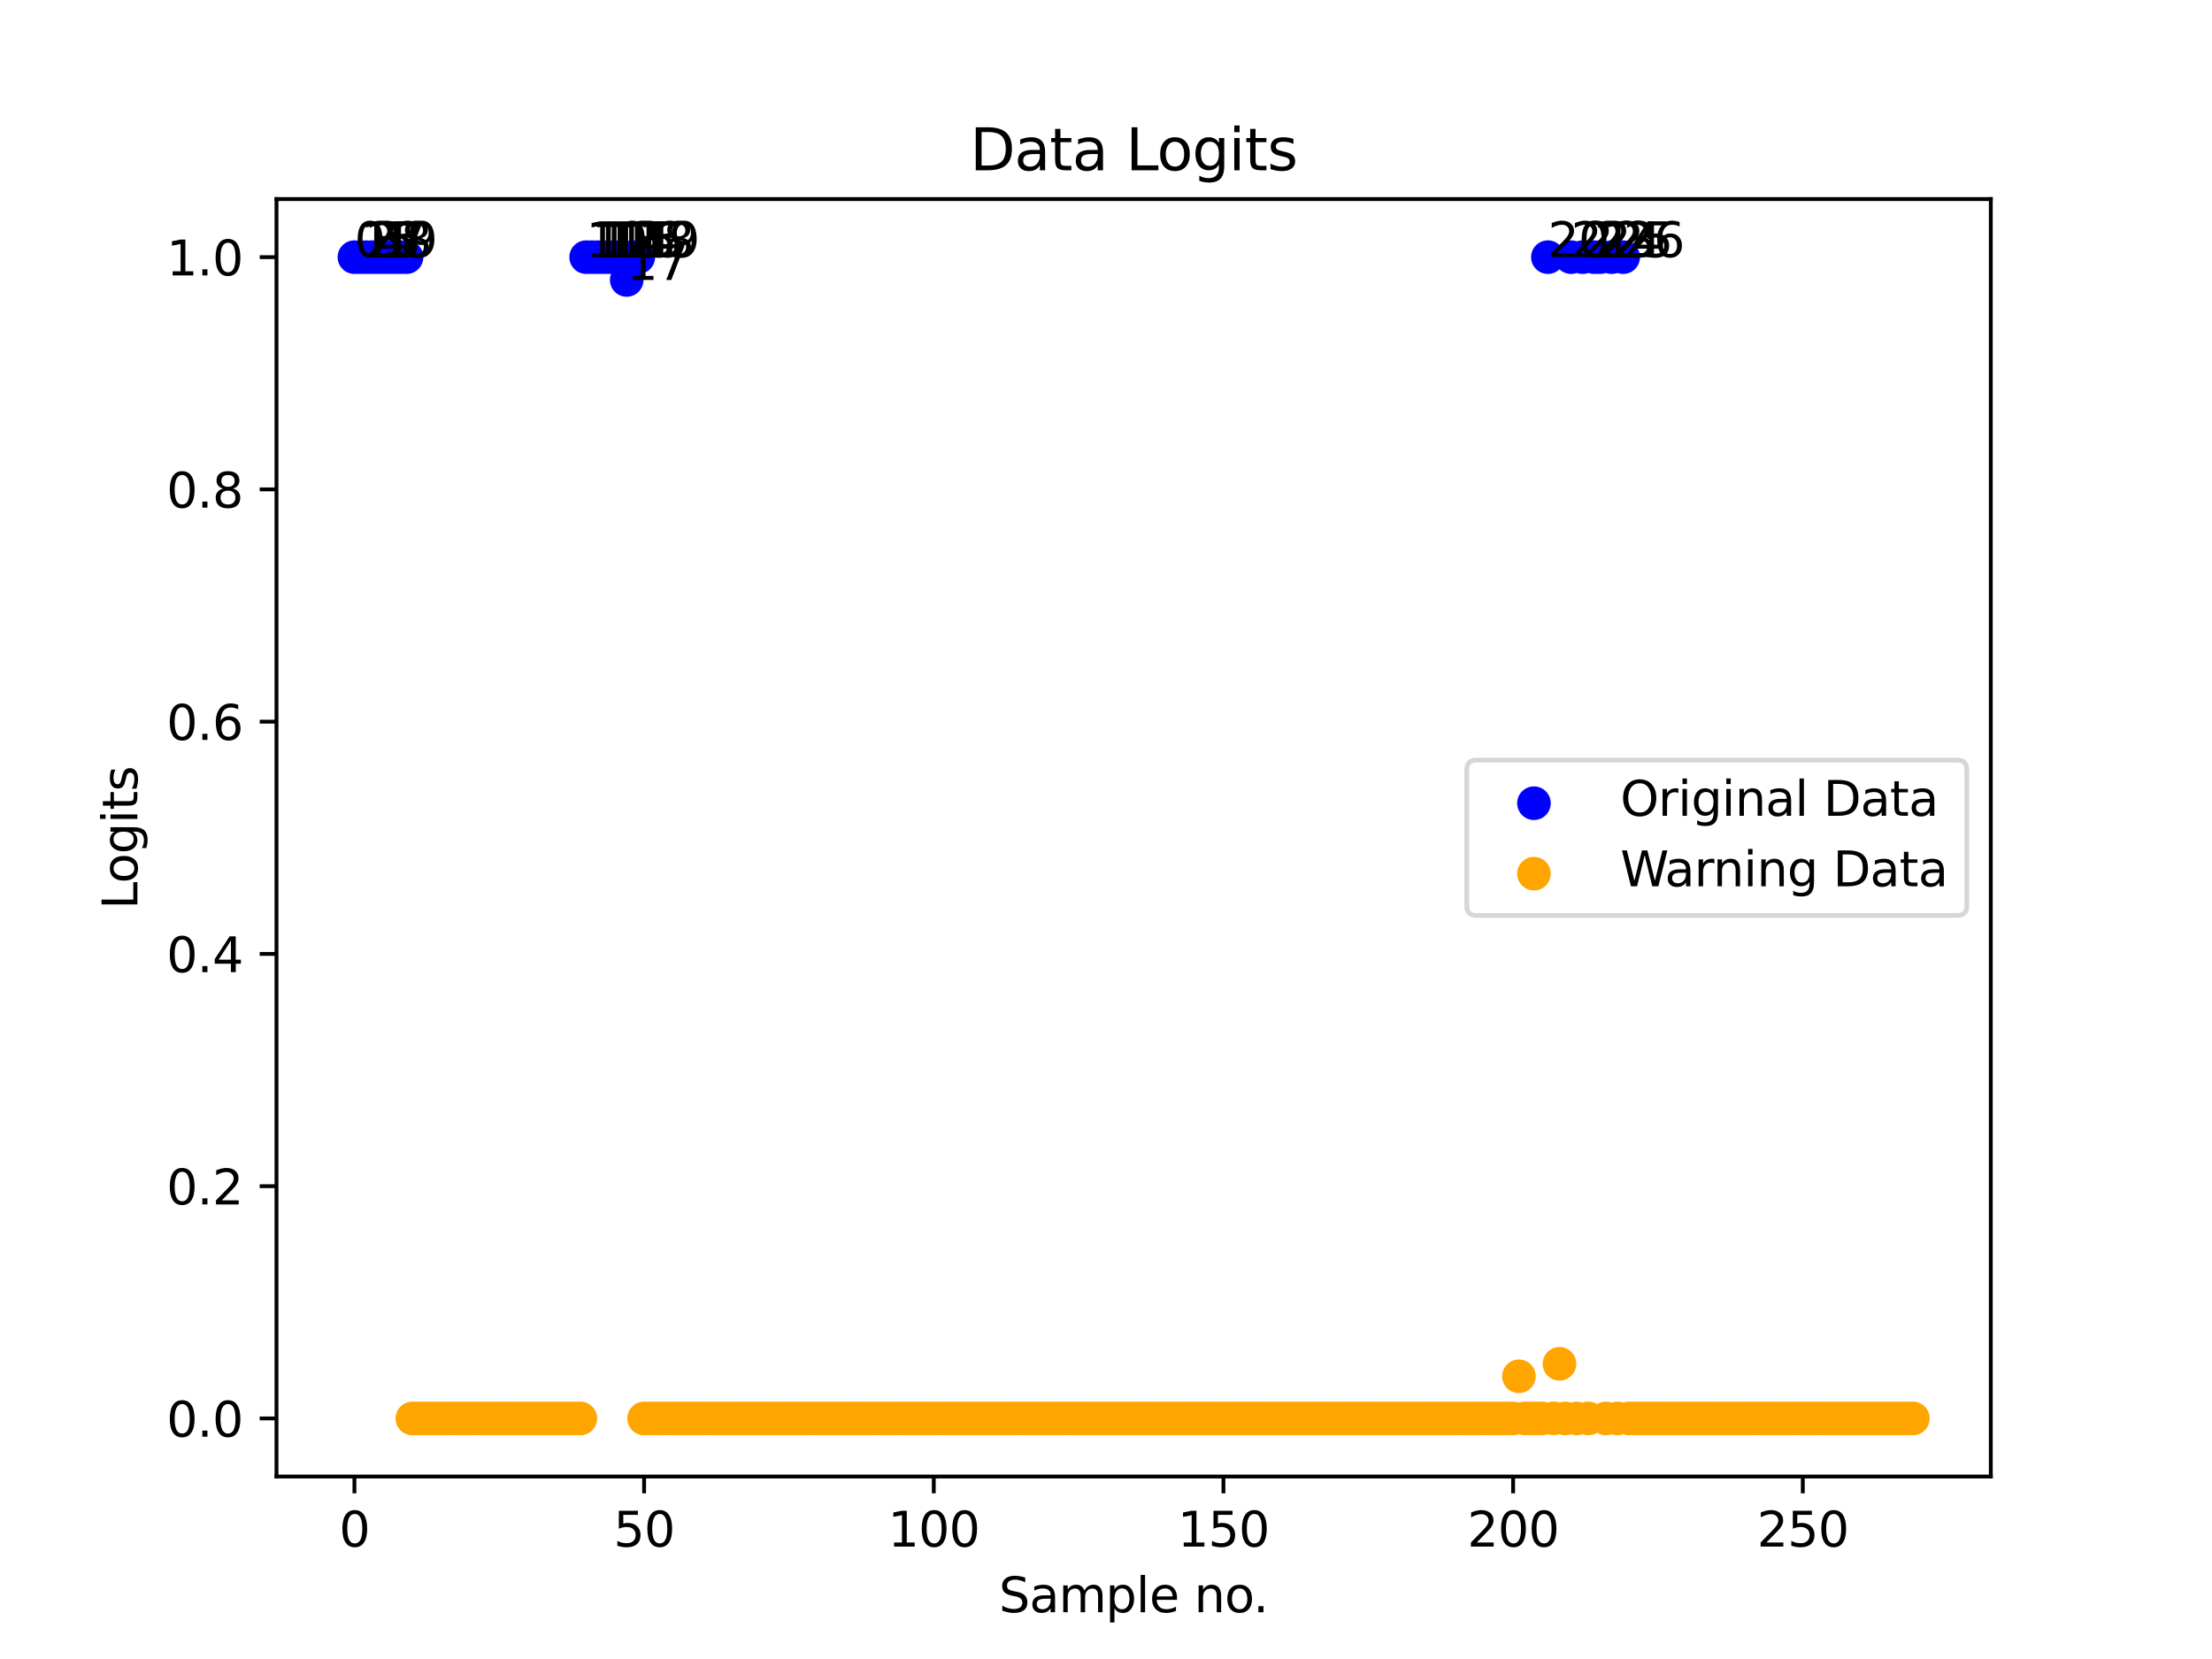 <?xml version="1.0" encoding="utf-8" standalone="no"?>
<!DOCTYPE svg PUBLIC "-//W3C//DTD SVG 1.1//EN"
  "http://www.w3.org/Graphics/SVG/1.1/DTD/svg11.dtd">
<svg xmlns:xlink="http://www.w3.org/1999/xlink" width="460.8pt" height="345.6pt" viewBox="0 0 460.8 345.6" xmlns="http://www.w3.org/2000/svg" version="1.1">
 <defs>
  <style type="text/css">*{stroke-linejoin: round; stroke-linecap: butt}</style>
 </defs>
 <g id="figure_1">
  <g id="patch_1">
   <path d="M 0 345.6 
L 460.8 345.6 
L 460.8 0 
L 0 0 
z
" style="fill: #ffffff"/>
  </g>
  <g id="axes_1">
   <g id="patch_2">
    <path d="M 57.6 307.584 
L 414.72 307.584 
L 414.72 41.472 
L 57.6 41.472 
z
" style="fill: #ffffff"/>
   </g>
   <g id="PathCollection_1">
    <defs>
     <path id="m3dfa6a72f3" d="M 0 3 
C 0.796 3 1.559 2.684 2.121 2.121 
C 2.684 1.559 3 0.796 3 0 
C 3 -0.796 2.684 -1.559 2.121 -2.121 
C 1.559 -2.684 0.796 -3 0 -3 
C -0.796 -3 -1.559 -2.684 -2.121 -2.121 
C -2.684 -1.559 -3 -0.796 -3 0 
C -3 0.796 -2.684 1.559 -2.121 2.121 
C -1.559 2.684 -0.796 3 0 3 
z
" style="stroke: #0000ff"/>
    </defs>
    <g clip-path="url(#p42fd4a8acc)">
     <use xlink:href="#m3dfa6a72f3" x="73.833" y="53.568" style="fill: #0000ff; stroke: #0000ff"/>
    </g>
   </g>
   <g id="PathCollection_2">
    <g clip-path="url(#p42fd4a8acc)">
     <use xlink:href="#m3dfa6a72f3" x="75.04" y="53.568" style="fill: #0000ff; stroke: #0000ff"/>
    </g>
   </g>
   <g id="PathCollection_3">
    <g clip-path="url(#p42fd4a8acc)">
     <use xlink:href="#m3dfa6a72f3" x="76.247" y="53.568" style="fill: #0000ff; stroke: #0000ff"/>
    </g>
   </g>
   <g id="PathCollection_4">
    <g clip-path="url(#p42fd4a8acc)">
     <use xlink:href="#m3dfa6a72f3" x="77.453" y="53.568" style="fill: #0000ff; stroke: #0000ff"/>
    </g>
   </g>
   <g id="PathCollection_5">
    <g clip-path="url(#p42fd4a8acc)">
     <use xlink:href="#m3dfa6a72f3" x="78.66" y="53.568" style="fill: #0000ff; stroke: #0000ff"/>
    </g>
   </g>
   <g id="PathCollection_6">
    <g clip-path="url(#p42fd4a8acc)">
     <use xlink:href="#m3dfa6a72f3" x="79.867" y="53.568" style="fill: #0000ff; stroke: #0000ff"/>
    </g>
   </g>
   <g id="PathCollection_7">
    <g clip-path="url(#p42fd4a8acc)">
     <use xlink:href="#m3dfa6a72f3" x="81.074" y="53.568" style="fill: #0000ff; stroke: #0000ff"/>
    </g>
   </g>
   <g id="PathCollection_8">
    <g clip-path="url(#p42fd4a8acc)">
     <use xlink:href="#m3dfa6a72f3" x="82.281" y="53.568" style="fill: #0000ff; stroke: #0000ff"/>
    </g>
   </g>
   <g id="PathCollection_9">
    <g clip-path="url(#p42fd4a8acc)">
     <use xlink:href="#m3dfa6a72f3" x="83.488" y="53.568" style="fill: #0000ff; stroke: #0000ff"/>
    </g>
   </g>
   <g id="PathCollection_10">
    <g clip-path="url(#p42fd4a8acc)">
     <use xlink:href="#m3dfa6a72f3" x="84.695" y="53.568" style="fill: #0000ff; stroke: #0000ff"/>
    </g>
   </g>
   <g id="PathCollection_11">
    <defs>
     <path id="mb07e262f07" d="M 0 3 
C 0.796 3 1.559 2.684 2.121 2.121 
C 2.684 1.559 3 0.796 3 0 
C 3 -0.796 2.684 -1.559 2.121 -2.121 
C 1.559 -2.684 0.796 -3 0 -3 
C -0.796 -3 -1.559 -2.684 -2.121 -2.121 
C -2.684 -1.559 -3 -0.796 -3 0 
C -3 0.796 -2.684 1.559 -2.121 2.121 
C -1.559 2.684 -0.796 3 0 3 
z
" style="stroke: #ffa500"/>
    </defs>
    <g clip-path="url(#p42fd4a8acc)">
     <use xlink:href="#mb07e262f07" x="85.902" y="295.488" style="fill: #ffa500; stroke: #ffa500"/>
    </g>
   </g>
   <g id="PathCollection_12">
    <g clip-path="url(#p42fd4a8acc)">
     <use xlink:href="#mb07e262f07" x="87.109" y="295.488" style="fill: #ffa500; stroke: #ffa500"/>
    </g>
   </g>
   <g id="PathCollection_13">
    <g clip-path="url(#p42fd4a8acc)">
     <use xlink:href="#mb07e262f07" x="88.315" y="295.488" style="fill: #ffa500; stroke: #ffa500"/>
    </g>
   </g>
   <g id="PathCollection_14">
    <g clip-path="url(#p42fd4a8acc)">
     <use xlink:href="#mb07e262f07" x="89.522" y="295.488" style="fill: #ffa500; stroke: #ffa500"/>
    </g>
   </g>
   <g id="PathCollection_15">
    <g clip-path="url(#p42fd4a8acc)">
     <use xlink:href="#mb07e262f07" x="90.729" y="295.488" style="fill: #ffa500; stroke: #ffa500"/>
    </g>
   </g>
   <g id="PathCollection_16">
    <g clip-path="url(#p42fd4a8acc)">
     <use xlink:href="#mb07e262f07" x="91.936" y="295.488" style="fill: #ffa500; stroke: #ffa500"/>
    </g>
   </g>
   <g id="PathCollection_17">
    <g clip-path="url(#p42fd4a8acc)">
     <use xlink:href="#mb07e262f07" x="93.143" y="295.488" style="fill: #ffa500; stroke: #ffa500"/>
    </g>
   </g>
   <g id="PathCollection_18">
    <g clip-path="url(#p42fd4a8acc)">
     <use xlink:href="#mb07e262f07" x="94.35" y="295.488" style="fill: #ffa500; stroke: #ffa500"/>
    </g>
   </g>
   <g id="PathCollection_19">
    <g clip-path="url(#p42fd4a8acc)">
     <use xlink:href="#mb07e262f07" x="95.557" y="295.488" style="fill: #ffa500; stroke: #ffa500"/>
    </g>
   </g>
   <g id="PathCollection_20">
    <g clip-path="url(#p42fd4a8acc)">
     <use xlink:href="#mb07e262f07" x="96.764" y="295.488" style="fill: #ffa500; stroke: #ffa500"/>
    </g>
   </g>
   <g id="PathCollection_21">
    <g clip-path="url(#p42fd4a8acc)">
     <use xlink:href="#mb07e262f07" x="97.971" y="295.488" style="fill: #ffa500; stroke: #ffa500"/>
    </g>
   </g>
   <g id="PathCollection_22">
    <g clip-path="url(#p42fd4a8acc)">
     <use xlink:href="#mb07e262f07" x="99.178" y="295.488" style="fill: #ffa500; stroke: #ffa500"/>
    </g>
   </g>
   <g id="PathCollection_23">
    <g clip-path="url(#p42fd4a8acc)">
     <use xlink:href="#mb07e262f07" x="100.384" y="295.488" style="fill: #ffa500; stroke: #ffa500"/>
    </g>
   </g>
   <g id="PathCollection_24">
    <g clip-path="url(#p42fd4a8acc)">
     <use xlink:href="#mb07e262f07" x="101.591" y="295.488" style="fill: #ffa500; stroke: #ffa500"/>
    </g>
   </g>
   <g id="PathCollection_25">
    <g clip-path="url(#p42fd4a8acc)">
     <use xlink:href="#mb07e262f07" x="102.798" y="295.488" style="fill: #ffa500; stroke: #ffa500"/>
    </g>
   </g>
   <g id="PathCollection_26">
    <g clip-path="url(#p42fd4a8acc)">
     <use xlink:href="#mb07e262f07" x="104.005" y="295.488" style="fill: #ffa500; stroke: #ffa500"/>
    </g>
   </g>
   <g id="PathCollection_27">
    <g clip-path="url(#p42fd4a8acc)">
     <use xlink:href="#mb07e262f07" x="105.212" y="295.488" style="fill: #ffa500; stroke: #ffa500"/>
    </g>
   </g>
   <g id="PathCollection_28">
    <g clip-path="url(#p42fd4a8acc)">
     <use xlink:href="#mb07e262f07" x="106.419" y="295.488" style="fill: #ffa500; stroke: #ffa500"/>
    </g>
   </g>
   <g id="PathCollection_29">
    <g clip-path="url(#p42fd4a8acc)">
     <use xlink:href="#mb07e262f07" x="107.626" y="295.488" style="fill: #ffa500; stroke: #ffa500"/>
    </g>
   </g>
   <g id="PathCollection_30">
    <g clip-path="url(#p42fd4a8acc)">
     <use xlink:href="#mb07e262f07" x="108.833" y="295.488" style="fill: #ffa500; stroke: #ffa500"/>
    </g>
   </g>
   <g id="PathCollection_31">
    <g clip-path="url(#p42fd4a8acc)">
     <use xlink:href="#mb07e262f07" x="110.04" y="295.488" style="fill: #ffa500; stroke: #ffa500"/>
    </g>
   </g>
   <g id="PathCollection_32">
    <g clip-path="url(#p42fd4a8acc)">
     <use xlink:href="#mb07e262f07" x="111.246" y="295.488" style="fill: #ffa500; stroke: #ffa500"/>
    </g>
   </g>
   <g id="PathCollection_33">
    <g clip-path="url(#p42fd4a8acc)">
     <use xlink:href="#mb07e262f07" x="112.453" y="295.488" style="fill: #ffa500; stroke: #ffa500"/>
    </g>
   </g>
   <g id="PathCollection_34">
    <g clip-path="url(#p42fd4a8acc)">
     <use xlink:href="#mb07e262f07" x="113.66" y="295.488" style="fill: #ffa500; stroke: #ffa500"/>
    </g>
   </g>
   <g id="PathCollection_35">
    <g clip-path="url(#p42fd4a8acc)">
     <use xlink:href="#mb07e262f07" x="114.867" y="295.488" style="fill: #ffa500; stroke: #ffa500"/>
    </g>
   </g>
   <g id="PathCollection_36">
    <g clip-path="url(#p42fd4a8acc)">
     <use xlink:href="#mb07e262f07" x="116.074" y="295.488" style="fill: #ffa500; stroke: #ffa500"/>
    </g>
   </g>
   <g id="PathCollection_37">
    <g clip-path="url(#p42fd4a8acc)">
     <use xlink:href="#mb07e262f07" x="117.281" y="295.488" style="fill: #ffa500; stroke: #ffa500"/>
    </g>
   </g>
   <g id="PathCollection_38">
    <g clip-path="url(#p42fd4a8acc)">
     <use xlink:href="#mb07e262f07" x="118.488" y="295.488" style="fill: #ffa500; stroke: #ffa500"/>
    </g>
   </g>
   <g id="PathCollection_39">
    <g clip-path="url(#p42fd4a8acc)">
     <use xlink:href="#mb07e262f07" x="119.695" y="295.488" style="fill: #ffa500; stroke: #ffa500"/>
    </g>
   </g>
   <g id="PathCollection_40">
    <g clip-path="url(#p42fd4a8acc)">
     <use xlink:href="#mb07e262f07" x="120.902" y="295.488" style="fill: #ffa500; stroke: #ffa500"/>
    </g>
   </g>
   <g id="PathCollection_41">
    <g clip-path="url(#p42fd4a8acc)">
     <use xlink:href="#m3dfa6a72f3" x="122.108" y="53.568" style="fill: #0000ff; stroke: #0000ff"/>
    </g>
   </g>
   <g id="PathCollection_42">
    <g clip-path="url(#p42fd4a8acc)">
     <use xlink:href="#m3dfa6a72f3" x="123.315" y="53.568" style="fill: #0000ff; stroke: #0000ff"/>
    </g>
   </g>
   <g id="PathCollection_43">
    <g clip-path="url(#p42fd4a8acc)">
     <use xlink:href="#m3dfa6a72f3" x="124.522" y="53.568" style="fill: #0000ff; stroke: #0000ff"/>
    </g>
   </g>
   <g id="PathCollection_44">
    <g clip-path="url(#p42fd4a8acc)">
     <use xlink:href="#m3dfa6a72f3" x="125.729" y="53.57" style="fill: #0000ff; stroke: #0000ff"/>
    </g>
   </g>
   <g id="PathCollection_45">
    <g clip-path="url(#p42fd4a8acc)">
     <use xlink:href="#m3dfa6a72f3" x="126.936" y="53.568" style="fill: #0000ff; stroke: #0000ff"/>
    </g>
   </g>
   <g id="PathCollection_46">
    <g clip-path="url(#p42fd4a8acc)">
     <use xlink:href="#m3dfa6a72f3" x="128.143" y="53.568" style="fill: #0000ff; stroke: #0000ff"/>
    </g>
   </g>
   <g id="PathCollection_47">
    <g clip-path="url(#p42fd4a8acc)">
     <use xlink:href="#m3dfa6a72f3" x="129.35" y="53.568" style="fill: #0000ff; stroke: #0000ff"/>
    </g>
   </g>
   <g id="PathCollection_48">
    <g clip-path="url(#p42fd4a8acc)">
     <use xlink:href="#m3dfa6a72f3" x="130.557" y="58.322" style="fill: #0000ff; stroke: #0000ff"/>
    </g>
   </g>
   <g id="PathCollection_49">
    <g clip-path="url(#p42fd4a8acc)">
     <use xlink:href="#m3dfa6a72f3" x="131.764" y="53.568" style="fill: #0000ff; stroke: #0000ff"/>
    </g>
   </g>
   <g id="PathCollection_50">
    <g clip-path="url(#p42fd4a8acc)">
     <use xlink:href="#m3dfa6a72f3" x="132.971" y="53.569" style="fill: #0000ff; stroke: #0000ff"/>
    </g>
   </g>
   <g id="PathCollection_51">
    <g clip-path="url(#p42fd4a8acc)">
     <use xlink:href="#mb07e262f07" x="134.177" y="295.488" style="fill: #ffa500; stroke: #ffa500"/>
    </g>
   </g>
   <g id="PathCollection_52">
    <g clip-path="url(#p42fd4a8acc)">
     <use xlink:href="#mb07e262f07" x="135.384" y="295.488" style="fill: #ffa500; stroke: #ffa500"/>
    </g>
   </g>
   <g id="PathCollection_53">
    <g clip-path="url(#p42fd4a8acc)">
     <use xlink:href="#mb07e262f07" x="136.591" y="295.488" style="fill: #ffa500; stroke: #ffa500"/>
    </g>
   </g>
   <g id="PathCollection_54">
    <g clip-path="url(#p42fd4a8acc)">
     <use xlink:href="#mb07e262f07" x="137.798" y="295.488" style="fill: #ffa500; stroke: #ffa500"/>
    </g>
   </g>
   <g id="PathCollection_55">
    <g clip-path="url(#p42fd4a8acc)">
     <use xlink:href="#mb07e262f07" x="139.005" y="295.488" style="fill: #ffa500; stroke: #ffa500"/>
    </g>
   </g>
   <g id="PathCollection_56">
    <g clip-path="url(#p42fd4a8acc)">
     <use xlink:href="#mb07e262f07" x="140.212" y="295.488" style="fill: #ffa500; stroke: #ffa500"/>
    </g>
   </g>
   <g id="PathCollection_57">
    <g clip-path="url(#p42fd4a8acc)">
     <use xlink:href="#mb07e262f07" x="141.419" y="295.488" style="fill: #ffa500; stroke: #ffa500"/>
    </g>
   </g>
   <g id="PathCollection_58">
    <g clip-path="url(#p42fd4a8acc)">
     <use xlink:href="#mb07e262f07" x="142.626" y="295.488" style="fill: #ffa500; stroke: #ffa500"/>
    </g>
   </g>
   <g id="PathCollection_59">
    <g clip-path="url(#p42fd4a8acc)">
     <use xlink:href="#mb07e262f07" x="143.833" y="295.488" style="fill: #ffa500; stroke: #ffa500"/>
    </g>
   </g>
   <g id="PathCollection_60">
    <g clip-path="url(#p42fd4a8acc)">
     <use xlink:href="#mb07e262f07" x="145.039" y="295.488" style="fill: #ffa500; stroke: #ffa500"/>
    </g>
   </g>
   <g id="PathCollection_61">
    <g clip-path="url(#p42fd4a8acc)">
     <use xlink:href="#mb07e262f07" x="146.246" y="295.488" style="fill: #ffa500; stroke: #ffa500"/>
    </g>
   </g>
   <g id="PathCollection_62">
    <g clip-path="url(#p42fd4a8acc)">
     <use xlink:href="#mb07e262f07" x="147.453" y="295.488" style="fill: #ffa500; stroke: #ffa500"/>
    </g>
   </g>
   <g id="PathCollection_63">
    <g clip-path="url(#p42fd4a8acc)">
     <use xlink:href="#mb07e262f07" x="148.66" y="295.488" style="fill: #ffa500; stroke: #ffa500"/>
    </g>
   </g>
   <g id="PathCollection_64">
    <g clip-path="url(#p42fd4a8acc)">
     <use xlink:href="#mb07e262f07" x="149.867" y="295.488" style="fill: #ffa500; stroke: #ffa500"/>
    </g>
   </g>
   <g id="PathCollection_65">
    <g clip-path="url(#p42fd4a8acc)">
     <use xlink:href="#mb07e262f07" x="151.074" y="295.488" style="fill: #ffa500; stroke: #ffa500"/>
    </g>
   </g>
   <g id="PathCollection_66">
    <g clip-path="url(#p42fd4a8acc)">
     <use xlink:href="#mb07e262f07" x="152.281" y="295.488" style="fill: #ffa500; stroke: #ffa500"/>
    </g>
   </g>
   <g id="PathCollection_67">
    <g clip-path="url(#p42fd4a8acc)">
     <use xlink:href="#mb07e262f07" x="153.488" y="295.488" style="fill: #ffa500; stroke: #ffa500"/>
    </g>
   </g>
   <g id="PathCollection_68">
    <g clip-path="url(#p42fd4a8acc)">
     <use xlink:href="#mb07e262f07" x="154.695" y="295.488" style="fill: #ffa500; stroke: #ffa500"/>
    </g>
   </g>
   <g id="PathCollection_69">
    <g clip-path="url(#p42fd4a8acc)">
     <use xlink:href="#mb07e262f07" x="155.902" y="295.488" style="fill: #ffa500; stroke: #ffa500"/>
    </g>
   </g>
   <g id="PathCollection_70">
    <g clip-path="url(#p42fd4a8acc)">
     <use xlink:href="#mb07e262f07" x="157.108" y="295.488" style="fill: #ffa500; stroke: #ffa500"/>
    </g>
   </g>
   <g id="PathCollection_71">
    <g clip-path="url(#p42fd4a8acc)">
     <use xlink:href="#mb07e262f07" x="158.315" y="295.488" style="fill: #ffa500; stroke: #ffa500"/>
    </g>
   </g>
   <g id="PathCollection_72">
    <g clip-path="url(#p42fd4a8acc)">
     <use xlink:href="#mb07e262f07" x="159.522" y="295.488" style="fill: #ffa500; stroke: #ffa500"/>
    </g>
   </g>
   <g id="PathCollection_73">
    <g clip-path="url(#p42fd4a8acc)">
     <use xlink:href="#mb07e262f07" x="160.729" y="295.488" style="fill: #ffa500; stroke: #ffa500"/>
    </g>
   </g>
   <g id="PathCollection_74">
    <g clip-path="url(#p42fd4a8acc)">
     <use xlink:href="#mb07e262f07" x="161.936" y="295.488" style="fill: #ffa500; stroke: #ffa500"/>
    </g>
   </g>
   <g id="PathCollection_75">
    <g clip-path="url(#p42fd4a8acc)">
     <use xlink:href="#mb07e262f07" x="163.143" y="295.488" style="fill: #ffa500; stroke: #ffa500"/>
    </g>
   </g>
   <g id="PathCollection_76">
    <g clip-path="url(#p42fd4a8acc)">
     <use xlink:href="#mb07e262f07" x="164.35" y="295.488" style="fill: #ffa500; stroke: #ffa500"/>
    </g>
   </g>
   <g id="PathCollection_77">
    <g clip-path="url(#p42fd4a8acc)">
     <use xlink:href="#mb07e262f07" x="165.557" y="295.488" style="fill: #ffa500; stroke: #ffa500"/>
    </g>
   </g>
   <g id="PathCollection_78">
    <g clip-path="url(#p42fd4a8acc)">
     <use xlink:href="#mb07e262f07" x="166.764" y="295.488" style="fill: #ffa500; stroke: #ffa500"/>
    </g>
   </g>
   <g id="PathCollection_79">
    <g clip-path="url(#p42fd4a8acc)">
     <use xlink:href="#mb07e262f07" x="167.97" y="295.488" style="fill: #ffa500; stroke: #ffa500"/>
    </g>
   </g>
   <g id="PathCollection_80">
    <g clip-path="url(#p42fd4a8acc)">
     <use xlink:href="#mb07e262f07" x="169.177" y="295.488" style="fill: #ffa500; stroke: #ffa500"/>
    </g>
   </g>
   <g id="PathCollection_81">
    <g clip-path="url(#p42fd4a8acc)">
     <use xlink:href="#mb07e262f07" x="170.384" y="295.488" style="fill: #ffa500; stroke: #ffa500"/>
    </g>
   </g>
   <g id="PathCollection_82">
    <g clip-path="url(#p42fd4a8acc)">
     <use xlink:href="#mb07e262f07" x="171.591" y="295.488" style="fill: #ffa500; stroke: #ffa500"/>
    </g>
   </g>
   <g id="PathCollection_83">
    <g clip-path="url(#p42fd4a8acc)">
     <use xlink:href="#mb07e262f07" x="172.798" y="295.488" style="fill: #ffa500; stroke: #ffa500"/>
    </g>
   </g>
   <g id="PathCollection_84">
    <g clip-path="url(#p42fd4a8acc)">
     <use xlink:href="#mb07e262f07" x="174.005" y="295.488" style="fill: #ffa500; stroke: #ffa500"/>
    </g>
   </g>
   <g id="PathCollection_85">
    <g clip-path="url(#p42fd4a8acc)">
     <use xlink:href="#mb07e262f07" x="175.212" y="295.488" style="fill: #ffa500; stroke: #ffa500"/>
    </g>
   </g>
   <g id="PathCollection_86">
    <g clip-path="url(#p42fd4a8acc)">
     <use xlink:href="#mb07e262f07" x="176.419" y="295.488" style="fill: #ffa500; stroke: #ffa500"/>
    </g>
   </g>
   <g id="PathCollection_87">
    <g clip-path="url(#p42fd4a8acc)">
     <use xlink:href="#mb07e262f07" x="177.626" y="295.488" style="fill: #ffa500; stroke: #ffa500"/>
    </g>
   </g>
   <g id="PathCollection_88">
    <g clip-path="url(#p42fd4a8acc)">
     <use xlink:href="#mb07e262f07" x="178.833" y="295.488" style="fill: #ffa500; stroke: #ffa500"/>
    </g>
   </g>
   <g id="PathCollection_89">
    <g clip-path="url(#p42fd4a8acc)">
     <use xlink:href="#mb07e262f07" x="180.039" y="295.488" style="fill: #ffa500; stroke: #ffa500"/>
    </g>
   </g>
   <g id="PathCollection_90">
    <g clip-path="url(#p42fd4a8acc)">
     <use xlink:href="#mb07e262f07" x="181.246" y="295.488" style="fill: #ffa500; stroke: #ffa500"/>
    </g>
   </g>
   <g id="PathCollection_91">
    <g clip-path="url(#p42fd4a8acc)">
     <use xlink:href="#mb07e262f07" x="182.453" y="295.488" style="fill: #ffa500; stroke: #ffa500"/>
    </g>
   </g>
   <g id="PathCollection_92">
    <g clip-path="url(#p42fd4a8acc)">
     <use xlink:href="#mb07e262f07" x="183.66" y="295.488" style="fill: #ffa500; stroke: #ffa500"/>
    </g>
   </g>
   <g id="PathCollection_93">
    <g clip-path="url(#p42fd4a8acc)">
     <use xlink:href="#mb07e262f07" x="184.867" y="295.488" style="fill: #ffa500; stroke: #ffa500"/>
    </g>
   </g>
   <g id="PathCollection_94">
    <g clip-path="url(#p42fd4a8acc)">
     <use xlink:href="#mb07e262f07" x="186.074" y="295.488" style="fill: #ffa500; stroke: #ffa500"/>
    </g>
   </g>
   <g id="PathCollection_95">
    <g clip-path="url(#p42fd4a8acc)">
     <use xlink:href="#mb07e262f07" x="187.281" y="295.488" style="fill: #ffa500; stroke: #ffa500"/>
    </g>
   </g>
   <g id="PathCollection_96">
    <g clip-path="url(#p42fd4a8acc)">
     <use xlink:href="#mb07e262f07" x="188.488" y="295.488" style="fill: #ffa500; stroke: #ffa500"/>
    </g>
   </g>
   <g id="PathCollection_97">
    <g clip-path="url(#p42fd4a8acc)">
     <use xlink:href="#mb07e262f07" x="189.695" y="295.488" style="fill: #ffa500; stroke: #ffa500"/>
    </g>
   </g>
   <g id="PathCollection_98">
    <g clip-path="url(#p42fd4a8acc)">
     <use xlink:href="#mb07e262f07" x="190.901" y="295.488" style="fill: #ffa500; stroke: #ffa500"/>
    </g>
   </g>
   <g id="PathCollection_99">
    <g clip-path="url(#p42fd4a8acc)">
     <use xlink:href="#mb07e262f07" x="192.108" y="295.488" style="fill: #ffa500; stroke: #ffa500"/>
    </g>
   </g>
   <g id="PathCollection_100">
    <g clip-path="url(#p42fd4a8acc)">
     <use xlink:href="#mb07e262f07" x="193.315" y="295.488" style="fill: #ffa500; stroke: #ffa500"/>
    </g>
   </g>
   <g id="PathCollection_101">
    <g clip-path="url(#p42fd4a8acc)">
     <use xlink:href="#mb07e262f07" x="194.522" y="295.488" style="fill: #ffa500; stroke: #ffa500"/>
    </g>
   </g>
   <g id="PathCollection_102">
    <g clip-path="url(#p42fd4a8acc)">
     <use xlink:href="#mb07e262f07" x="195.729" y="295.488" style="fill: #ffa500; stroke: #ffa500"/>
    </g>
   </g>
   <g id="PathCollection_103">
    <g clip-path="url(#p42fd4a8acc)">
     <use xlink:href="#mb07e262f07" x="196.936" y="295.488" style="fill: #ffa500; stroke: #ffa500"/>
    </g>
   </g>
   <g id="PathCollection_104">
    <g clip-path="url(#p42fd4a8acc)">
     <use xlink:href="#mb07e262f07" x="198.143" y="295.488" style="fill: #ffa500; stroke: #ffa500"/>
    </g>
   </g>
   <g id="PathCollection_105">
    <g clip-path="url(#p42fd4a8acc)">
     <use xlink:href="#mb07e262f07" x="199.35" y="295.488" style="fill: #ffa500; stroke: #ffa500"/>
    </g>
   </g>
   <g id="PathCollection_106">
    <g clip-path="url(#p42fd4a8acc)">
     <use xlink:href="#mb07e262f07" x="200.557" y="295.488" style="fill: #ffa500; stroke: #ffa500"/>
    </g>
   </g>
   <g id="PathCollection_107">
    <g clip-path="url(#p42fd4a8acc)">
     <use xlink:href="#mb07e262f07" x="201.764" y="295.488" style="fill: #ffa500; stroke: #ffa500"/>
    </g>
   </g>
   <g id="PathCollection_108">
    <g clip-path="url(#p42fd4a8acc)">
     <use xlink:href="#mb07e262f07" x="202.97" y="295.488" style="fill: #ffa500; stroke: #ffa500"/>
    </g>
   </g>
   <g id="PathCollection_109">
    <g clip-path="url(#p42fd4a8acc)">
     <use xlink:href="#mb07e262f07" x="204.177" y="295.488" style="fill: #ffa500; stroke: #ffa500"/>
    </g>
   </g>
   <g id="PathCollection_110">
    <g clip-path="url(#p42fd4a8acc)">
     <use xlink:href="#mb07e262f07" x="205.384" y="295.488" style="fill: #ffa500; stroke: #ffa500"/>
    </g>
   </g>
   <g id="PathCollection_111">
    <g clip-path="url(#p42fd4a8acc)">
     <use xlink:href="#mb07e262f07" x="206.591" y="295.488" style="fill: #ffa500; stroke: #ffa500"/>
    </g>
   </g>
   <g id="PathCollection_112">
    <g clip-path="url(#p42fd4a8acc)">
     <use xlink:href="#mb07e262f07" x="207.798" y="295.488" style="fill: #ffa500; stroke: #ffa500"/>
    </g>
   </g>
   <g id="PathCollection_113">
    <g clip-path="url(#p42fd4a8acc)">
     <use xlink:href="#mb07e262f07" x="209.005" y="295.488" style="fill: #ffa500; stroke: #ffa500"/>
    </g>
   </g>
   <g id="PathCollection_114">
    <g clip-path="url(#p42fd4a8acc)">
     <use xlink:href="#mb07e262f07" x="210.212" y="295.488" style="fill: #ffa500; stroke: #ffa500"/>
    </g>
   </g>
   <g id="PathCollection_115">
    <g clip-path="url(#p42fd4a8acc)">
     <use xlink:href="#mb07e262f07" x="211.419" y="295.488" style="fill: #ffa500; stroke: #ffa500"/>
    </g>
   </g>
   <g id="PathCollection_116">
    <g clip-path="url(#p42fd4a8acc)">
     <use xlink:href="#mb07e262f07" x="212.626" y="295.488" style="fill: #ffa500; stroke: #ffa500"/>
    </g>
   </g>
   <g id="PathCollection_117">
    <g clip-path="url(#p42fd4a8acc)">
     <use xlink:href="#mb07e262f07" x="213.832" y="295.488" style="fill: #ffa500; stroke: #ffa500"/>
    </g>
   </g>
   <g id="PathCollection_118">
    <g clip-path="url(#p42fd4a8acc)">
     <use xlink:href="#mb07e262f07" x="215.039" y="295.488" style="fill: #ffa500; stroke: #ffa500"/>
    </g>
   </g>
   <g id="PathCollection_119">
    <g clip-path="url(#p42fd4a8acc)">
     <use xlink:href="#mb07e262f07" x="216.246" y="295.488" style="fill: #ffa500; stroke: #ffa500"/>
    </g>
   </g>
   <g id="PathCollection_120">
    <g clip-path="url(#p42fd4a8acc)">
     <use xlink:href="#mb07e262f07" x="217.453" y="295.488" style="fill: #ffa500; stroke: #ffa500"/>
    </g>
   </g>
   <g id="PathCollection_121">
    <g clip-path="url(#p42fd4a8acc)">
     <use xlink:href="#mb07e262f07" x="218.66" y="295.488" style="fill: #ffa500; stroke: #ffa500"/>
    </g>
   </g>
   <g id="PathCollection_122">
    <g clip-path="url(#p42fd4a8acc)">
     <use xlink:href="#mb07e262f07" x="219.867" y="295.488" style="fill: #ffa500; stroke: #ffa500"/>
    </g>
   </g>
   <g id="PathCollection_123">
    <g clip-path="url(#p42fd4a8acc)">
     <use xlink:href="#mb07e262f07" x="221.074" y="295.488" style="fill: #ffa500; stroke: #ffa500"/>
    </g>
   </g>
   <g id="PathCollection_124">
    <g clip-path="url(#p42fd4a8acc)">
     <use xlink:href="#mb07e262f07" x="222.281" y="295.488" style="fill: #ffa500; stroke: #ffa500"/>
    </g>
   </g>
   <g id="PathCollection_125">
    <g clip-path="url(#p42fd4a8acc)">
     <use xlink:href="#mb07e262f07" x="223.488" y="295.488" style="fill: #ffa500; stroke: #ffa500"/>
    </g>
   </g>
   <g id="PathCollection_126">
    <g clip-path="url(#p42fd4a8acc)">
     <use xlink:href="#mb07e262f07" x="224.695" y="295.488" style="fill: #ffa500; stroke: #ffa500"/>
    </g>
   </g>
   <g id="PathCollection_127">
    <g clip-path="url(#p42fd4a8acc)">
     <use xlink:href="#mb07e262f07" x="225.901" y="295.488" style="fill: #ffa500; stroke: #ffa500"/>
    </g>
   </g>
   <g id="PathCollection_128">
    <g clip-path="url(#p42fd4a8acc)">
     <use xlink:href="#mb07e262f07" x="227.108" y="295.488" style="fill: #ffa500; stroke: #ffa500"/>
    </g>
   </g>
   <g id="PathCollection_129">
    <g clip-path="url(#p42fd4a8acc)">
     <use xlink:href="#mb07e262f07" x="228.315" y="295.488" style="fill: #ffa500; stroke: #ffa500"/>
    </g>
   </g>
   <g id="PathCollection_130">
    <g clip-path="url(#p42fd4a8acc)">
     <use xlink:href="#mb07e262f07" x="229.522" y="295.488" style="fill: #ffa500; stroke: #ffa500"/>
    </g>
   </g>
   <g id="PathCollection_131">
    <g clip-path="url(#p42fd4a8acc)">
     <use xlink:href="#mb07e262f07" x="230.729" y="295.488" style="fill: #ffa500; stroke: #ffa500"/>
    </g>
   </g>
   <g id="PathCollection_132">
    <g clip-path="url(#p42fd4a8acc)">
     <use xlink:href="#mb07e262f07" x="231.936" y="295.488" style="fill: #ffa500; stroke: #ffa500"/>
    </g>
   </g>
   <g id="PathCollection_133">
    <g clip-path="url(#p42fd4a8acc)">
     <use xlink:href="#mb07e262f07" x="233.143" y="295.488" style="fill: #ffa500; stroke: #ffa500"/>
    </g>
   </g>
   <g id="PathCollection_134">
    <g clip-path="url(#p42fd4a8acc)">
     <use xlink:href="#mb07e262f07" x="234.35" y="295.488" style="fill: #ffa500; stroke: #ffa500"/>
    </g>
   </g>
   <g id="PathCollection_135">
    <g clip-path="url(#p42fd4a8acc)">
     <use xlink:href="#mb07e262f07" x="235.557" y="295.488" style="fill: #ffa500; stroke: #ffa500"/>
    </g>
   </g>
   <g id="PathCollection_136">
    <g clip-path="url(#p42fd4a8acc)">
     <use xlink:href="#mb07e262f07" x="236.763" y="295.488" style="fill: #ffa500; stroke: #ffa500"/>
    </g>
   </g>
   <g id="PathCollection_137">
    <g clip-path="url(#p42fd4a8acc)">
     <use xlink:href="#mb07e262f07" x="237.97" y="295.488" style="fill: #ffa500; stroke: #ffa500"/>
    </g>
   </g>
   <g id="PathCollection_138">
    <g clip-path="url(#p42fd4a8acc)">
     <use xlink:href="#mb07e262f07" x="239.177" y="295.488" style="fill: #ffa500; stroke: #ffa500"/>
    </g>
   </g>
   <g id="PathCollection_139">
    <g clip-path="url(#p42fd4a8acc)">
     <use xlink:href="#mb07e262f07" x="240.384" y="295.488" style="fill: #ffa500; stroke: #ffa500"/>
    </g>
   </g>
   <g id="PathCollection_140">
    <g clip-path="url(#p42fd4a8acc)">
     <use xlink:href="#mb07e262f07" x="241.591" y="295.488" style="fill: #ffa500; stroke: #ffa500"/>
    </g>
   </g>
   <g id="PathCollection_141">
    <g clip-path="url(#p42fd4a8acc)">
     <use xlink:href="#mb07e262f07" x="242.798" y="295.488" style="fill: #ffa500; stroke: #ffa500"/>
    </g>
   </g>
   <g id="PathCollection_142">
    <g clip-path="url(#p42fd4a8acc)">
     <use xlink:href="#mb07e262f07" x="244.005" y="295.488" style="fill: #ffa500; stroke: #ffa500"/>
    </g>
   </g>
   <g id="PathCollection_143">
    <g clip-path="url(#p42fd4a8acc)">
     <use xlink:href="#mb07e262f07" x="245.212" y="295.488" style="fill: #ffa500; stroke: #ffa500"/>
    </g>
   </g>
   <g id="PathCollection_144">
    <g clip-path="url(#p42fd4a8acc)">
     <use xlink:href="#mb07e262f07" x="246.419" y="295.488" style="fill: #ffa500; stroke: #ffa500"/>
    </g>
   </g>
   <g id="PathCollection_145">
    <g clip-path="url(#p42fd4a8acc)">
     <use xlink:href="#mb07e262f07" x="247.625" y="295.488" style="fill: #ffa500; stroke: #ffa500"/>
    </g>
   </g>
   <g id="PathCollection_146">
    <g clip-path="url(#p42fd4a8acc)">
     <use xlink:href="#mb07e262f07" x="248.832" y="295.488" style="fill: #ffa500; stroke: #ffa500"/>
    </g>
   </g>
   <g id="PathCollection_147">
    <g clip-path="url(#p42fd4a8acc)">
     <use xlink:href="#mb07e262f07" x="250.039" y="295.488" style="fill: #ffa500; stroke: #ffa500"/>
    </g>
   </g>
   <g id="PathCollection_148">
    <g clip-path="url(#p42fd4a8acc)">
     <use xlink:href="#mb07e262f07" x="251.246" y="295.488" style="fill: #ffa500; stroke: #ffa500"/>
    </g>
   </g>
   <g id="PathCollection_149">
    <g clip-path="url(#p42fd4a8acc)">
     <use xlink:href="#mb07e262f07" x="252.453" y="295.488" style="fill: #ffa500; stroke: #ffa500"/>
    </g>
   </g>
   <g id="PathCollection_150">
    <g clip-path="url(#p42fd4a8acc)">
     <use xlink:href="#mb07e262f07" x="253.66" y="295.488" style="fill: #ffa500; stroke: #ffa500"/>
    </g>
   </g>
   <g id="PathCollection_151">
    <g clip-path="url(#p42fd4a8acc)">
     <use xlink:href="#mb07e262f07" x="254.867" y="295.488" style="fill: #ffa500; stroke: #ffa500"/>
    </g>
   </g>
   <g id="PathCollection_152">
    <g clip-path="url(#p42fd4a8acc)">
     <use xlink:href="#mb07e262f07" x="256.074" y="295.488" style="fill: #ffa500; stroke: #ffa500"/>
    </g>
   </g>
   <g id="PathCollection_153">
    <g clip-path="url(#p42fd4a8acc)">
     <use xlink:href="#mb07e262f07" x="257.281" y="295.488" style="fill: #ffa500; stroke: #ffa500"/>
    </g>
   </g>
   <g id="PathCollection_154">
    <g clip-path="url(#p42fd4a8acc)">
     <use xlink:href="#mb07e262f07" x="258.488" y="295.488" style="fill: #ffa500; stroke: #ffa500"/>
    </g>
   </g>
   <g id="PathCollection_155">
    <g clip-path="url(#p42fd4a8acc)">
     <use xlink:href="#mb07e262f07" x="259.694" y="295.488" style="fill: #ffa500; stroke: #ffa500"/>
    </g>
   </g>
   <g id="PathCollection_156">
    <g clip-path="url(#p42fd4a8acc)">
     <use xlink:href="#mb07e262f07" x="260.901" y="295.488" style="fill: #ffa500; stroke: #ffa500"/>
    </g>
   </g>
   <g id="PathCollection_157">
    <g clip-path="url(#p42fd4a8acc)">
     <use xlink:href="#mb07e262f07" x="262.108" y="295.488" style="fill: #ffa500; stroke: #ffa500"/>
    </g>
   </g>
   <g id="PathCollection_158">
    <g clip-path="url(#p42fd4a8acc)">
     <use xlink:href="#mb07e262f07" x="263.315" y="295.488" style="fill: #ffa500; stroke: #ffa500"/>
    </g>
   </g>
   <g id="PathCollection_159">
    <g clip-path="url(#p42fd4a8acc)">
     <use xlink:href="#mb07e262f07" x="264.522" y="295.488" style="fill: #ffa500; stroke: #ffa500"/>
    </g>
   </g>
   <g id="PathCollection_160">
    <g clip-path="url(#p42fd4a8acc)">
     <use xlink:href="#mb07e262f07" x="265.729" y="295.488" style="fill: #ffa500; stroke: #ffa500"/>
    </g>
   </g>
   <g id="PathCollection_161">
    <g clip-path="url(#p42fd4a8acc)">
     <use xlink:href="#mb07e262f07" x="266.936" y="295.488" style="fill: #ffa500; stroke: #ffa500"/>
    </g>
   </g>
   <g id="PathCollection_162">
    <g clip-path="url(#p42fd4a8acc)">
     <use xlink:href="#mb07e262f07" x="268.143" y="295.488" style="fill: #ffa500; stroke: #ffa500"/>
    </g>
   </g>
   <g id="PathCollection_163">
    <g clip-path="url(#p42fd4a8acc)">
     <use xlink:href="#mb07e262f07" x="269.35" y="295.488" style="fill: #ffa500; stroke: #ffa500"/>
    </g>
   </g>
   <g id="PathCollection_164">
    <g clip-path="url(#p42fd4a8acc)">
     <use xlink:href="#mb07e262f07" x="270.556" y="295.488" style="fill: #ffa500; stroke: #ffa500"/>
    </g>
   </g>
   <g id="PathCollection_165">
    <g clip-path="url(#p42fd4a8acc)">
     <use xlink:href="#mb07e262f07" x="271.763" y="295.488" style="fill: #ffa500; stroke: #ffa500"/>
    </g>
   </g>
   <g id="PathCollection_166">
    <g clip-path="url(#p42fd4a8acc)">
     <use xlink:href="#mb07e262f07" x="272.97" y="295.488" style="fill: #ffa500; stroke: #ffa500"/>
    </g>
   </g>
   <g id="PathCollection_167">
    <g clip-path="url(#p42fd4a8acc)">
     <use xlink:href="#mb07e262f07" x="274.177" y="295.488" style="fill: #ffa500; stroke: #ffa500"/>
    </g>
   </g>
   <g id="PathCollection_168">
    <g clip-path="url(#p42fd4a8acc)">
     <use xlink:href="#mb07e262f07" x="275.384" y="295.488" style="fill: #ffa500; stroke: #ffa500"/>
    </g>
   </g>
   <g id="PathCollection_169">
    <g clip-path="url(#p42fd4a8acc)">
     <use xlink:href="#mb07e262f07" x="276.591" y="295.488" style="fill: #ffa500; stroke: #ffa500"/>
    </g>
   </g>
   <g id="PathCollection_170">
    <g clip-path="url(#p42fd4a8acc)">
     <use xlink:href="#mb07e262f07" x="277.798" y="295.488" style="fill: #ffa500; stroke: #ffa500"/>
    </g>
   </g>
   <g id="PathCollection_171">
    <g clip-path="url(#p42fd4a8acc)">
     <use xlink:href="#mb07e262f07" x="279.005" y="295.488" style="fill: #ffa500; stroke: #ffa500"/>
    </g>
   </g>
   <g id="PathCollection_172">
    <g clip-path="url(#p42fd4a8acc)">
     <use xlink:href="#mb07e262f07" x="280.212" y="295.488" style="fill: #ffa500; stroke: #ffa500"/>
    </g>
   </g>
   <g id="PathCollection_173">
    <g clip-path="url(#p42fd4a8acc)">
     <use xlink:href="#mb07e262f07" x="281.419" y="295.488" style="fill: #ffa500; stroke: #ffa500"/>
    </g>
   </g>
   <g id="PathCollection_174">
    <g clip-path="url(#p42fd4a8acc)">
     <use xlink:href="#mb07e262f07" x="282.625" y="295.488" style="fill: #ffa500; stroke: #ffa500"/>
    </g>
   </g>
   <g id="PathCollection_175">
    <g clip-path="url(#p42fd4a8acc)">
     <use xlink:href="#mb07e262f07" x="283.832" y="295.488" style="fill: #ffa500; stroke: #ffa500"/>
    </g>
   </g>
   <g id="PathCollection_176">
    <g clip-path="url(#p42fd4a8acc)">
     <use xlink:href="#mb07e262f07" x="285.039" y="295.488" style="fill: #ffa500; stroke: #ffa500"/>
    </g>
   </g>
   <g id="PathCollection_177">
    <g clip-path="url(#p42fd4a8acc)">
     <use xlink:href="#mb07e262f07" x="286.246" y="295.488" style="fill: #ffa500; stroke: #ffa500"/>
    </g>
   </g>
   <g id="PathCollection_178">
    <g clip-path="url(#p42fd4a8acc)">
     <use xlink:href="#mb07e262f07" x="287.453" y="295.488" style="fill: #ffa500; stroke: #ffa500"/>
    </g>
   </g>
   <g id="PathCollection_179">
    <g clip-path="url(#p42fd4a8acc)">
     <use xlink:href="#mb07e262f07" x="288.66" y="295.488" style="fill: #ffa500; stroke: #ffa500"/>
    </g>
   </g>
   <g id="PathCollection_180">
    <g clip-path="url(#p42fd4a8acc)">
     <use xlink:href="#mb07e262f07" x="289.867" y="295.488" style="fill: #ffa500; stroke: #ffa500"/>
    </g>
   </g>
   <g id="PathCollection_181">
    <g clip-path="url(#p42fd4a8acc)">
     <use xlink:href="#mb07e262f07" x="291.074" y="295.488" style="fill: #ffa500; stroke: #ffa500"/>
    </g>
   </g>
   <g id="PathCollection_182">
    <g clip-path="url(#p42fd4a8acc)">
     <use xlink:href="#mb07e262f07" x="292.281" y="295.488" style="fill: #ffa500; stroke: #ffa500"/>
    </g>
   </g>
   <g id="PathCollection_183">
    <g clip-path="url(#p42fd4a8acc)">
     <use xlink:href="#mb07e262f07" x="293.487" y="295.488" style="fill: #ffa500; stroke: #ffa500"/>
    </g>
   </g>
   <g id="PathCollection_184">
    <g clip-path="url(#p42fd4a8acc)">
     <use xlink:href="#mb07e262f07" x="294.694" y="295.488" style="fill: #ffa500; stroke: #ffa500"/>
    </g>
   </g>
   <g id="PathCollection_185">
    <g clip-path="url(#p42fd4a8acc)">
     <use xlink:href="#mb07e262f07" x="295.901" y="295.488" style="fill: #ffa500; stroke: #ffa500"/>
    </g>
   </g>
   <g id="PathCollection_186">
    <g clip-path="url(#p42fd4a8acc)">
     <use xlink:href="#mb07e262f07" x="297.108" y="295.488" style="fill: #ffa500; stroke: #ffa500"/>
    </g>
   </g>
   <g id="PathCollection_187">
    <g clip-path="url(#p42fd4a8acc)">
     <use xlink:href="#mb07e262f07" x="298.315" y="295.488" style="fill: #ffa500; stroke: #ffa500"/>
    </g>
   </g>
   <g id="PathCollection_188">
    <g clip-path="url(#p42fd4a8acc)">
     <use xlink:href="#mb07e262f07" x="299.522" y="295.488" style="fill: #ffa500; stroke: #ffa500"/>
    </g>
   </g>
   <g id="PathCollection_189">
    <g clip-path="url(#p42fd4a8acc)">
     <use xlink:href="#mb07e262f07" x="300.729" y="295.488" style="fill: #ffa500; stroke: #ffa500"/>
    </g>
   </g>
   <g id="PathCollection_190">
    <g clip-path="url(#p42fd4a8acc)">
     <use xlink:href="#mb07e262f07" x="301.936" y="295.488" style="fill: #ffa500; stroke: #ffa500"/>
    </g>
   </g>
   <g id="PathCollection_191">
    <g clip-path="url(#p42fd4a8acc)">
     <use xlink:href="#mb07e262f07" x="303.143" y="295.488" style="fill: #ffa500; stroke: #ffa500"/>
    </g>
   </g>
   <g id="PathCollection_192">
    <g clip-path="url(#p42fd4a8acc)">
     <use xlink:href="#mb07e262f07" x="304.35" y="295.488" style="fill: #ffa500; stroke: #ffa500"/>
    </g>
   </g>
   <g id="PathCollection_193">
    <g clip-path="url(#p42fd4a8acc)">
     <use xlink:href="#mb07e262f07" x="305.556" y="295.488" style="fill: #ffa500; stroke: #ffa500"/>
    </g>
   </g>
   <g id="PathCollection_194">
    <g clip-path="url(#p42fd4a8acc)">
     <use xlink:href="#mb07e262f07" x="306.763" y="295.488" style="fill: #ffa500; stroke: #ffa500"/>
    </g>
   </g>
   <g id="PathCollection_195">
    <g clip-path="url(#p42fd4a8acc)">
     <use xlink:href="#mb07e262f07" x="307.97" y="295.488" style="fill: #ffa500; stroke: #ffa500"/>
    </g>
   </g>
   <g id="PathCollection_196">
    <g clip-path="url(#p42fd4a8acc)">
     <use xlink:href="#mb07e262f07" x="309.177" y="295.488" style="fill: #ffa500; stroke: #ffa500"/>
    </g>
   </g>
   <g id="PathCollection_197">
    <g clip-path="url(#p42fd4a8acc)">
     <use xlink:href="#mb07e262f07" x="310.384" y="295.488" style="fill: #ffa500; stroke: #ffa500"/>
    </g>
   </g>
   <g id="PathCollection_198">
    <g clip-path="url(#p42fd4a8acc)">
     <use xlink:href="#mb07e262f07" x="311.591" y="295.488" style="fill: #ffa500; stroke: #ffa500"/>
    </g>
   </g>
   <g id="PathCollection_199">
    <g clip-path="url(#p42fd4a8acc)">
     <use xlink:href="#mb07e262f07" x="312.798" y="295.488" style="fill: #ffa500; stroke: #ffa500"/>
    </g>
   </g>
   <g id="PathCollection_200">
    <g clip-path="url(#p42fd4a8acc)">
     <use xlink:href="#mb07e262f07" x="314.005" y="295.488" style="fill: #ffa500; stroke: #ffa500"/>
    </g>
   </g>
   <g id="PathCollection_201">
    <g clip-path="url(#p42fd4a8acc)">
     <use xlink:href="#mb07e262f07" x="315.212" y="295.488" style="fill: #ffa500; stroke: #ffa500"/>
    </g>
   </g>
   <g id="PathCollection_202">
    <g clip-path="url(#p42fd4a8acc)">
     <use xlink:href="#mb07e262f07" x="316.418" y="286.704" style="fill: #ffa500; stroke: #ffa500"/>
    </g>
   </g>
   <g id="PathCollection_203">
    <g clip-path="url(#p42fd4a8acc)">
     <use xlink:href="#mb07e262f07" x="317.625" y="295.476" style="fill: #ffa500; stroke: #ffa500"/>
    </g>
   </g>
   <g id="PathCollection_204">
    <g clip-path="url(#p42fd4a8acc)">
     <use xlink:href="#mb07e262f07" x="318.832" y="295.488" style="fill: #ffa500; stroke: #ffa500"/>
    </g>
   </g>
   <g id="PathCollection_205">
    <g clip-path="url(#p42fd4a8acc)">
     <use xlink:href="#mb07e262f07" x="320.039" y="295.488" style="fill: #ffa500; stroke: #ffa500"/>
    </g>
   </g>
   <g id="PathCollection_206">
    <g clip-path="url(#p42fd4a8acc)">
     <use xlink:href="#mb07e262f07" x="321.246" y="295.487" style="fill: #ffa500; stroke: #ffa500"/>
    </g>
   </g>
   <g id="PathCollection_207">
    <g clip-path="url(#p42fd4a8acc)">
     <use xlink:href="#m3dfa6a72f3" x="322.453" y="53.568" style="fill: #0000ff; stroke: #0000ff"/>
    </g>
   </g>
   <g id="PathCollection_208">
    <g clip-path="url(#p42fd4a8acc)">
     <use xlink:href="#mb07e262f07" x="323.66" y="295.464" style="fill: #ffa500; stroke: #ffa500"/>
    </g>
   </g>
   <g id="PathCollection_209">
    <g clip-path="url(#p42fd4a8acc)">
     <use xlink:href="#mb07e262f07" x="324.867" y="284.105" style="fill: #ffa500; stroke: #ffa500"/>
    </g>
   </g>
   <g id="PathCollection_210">
    <g clip-path="url(#p42fd4a8acc)">
     <use xlink:href="#mb07e262f07" x="326.074" y="295.488" style="fill: #ffa500; stroke: #ffa500"/>
    </g>
   </g>
   <g id="PathCollection_211">
    <g clip-path="url(#p42fd4a8acc)">
     <use xlink:href="#m3dfa6a72f3" x="327.281" y="53.568" style="fill: #0000ff; stroke: #0000ff"/>
    </g>
   </g>
   <g id="PathCollection_212">
    <g clip-path="url(#p42fd4a8acc)">
     <use xlink:href="#mb07e262f07" x="328.487" y="295.488" style="fill: #ffa500; stroke: #ffa500"/>
    </g>
   </g>
   <g id="PathCollection_213">
    <g clip-path="url(#p42fd4a8acc)">
     <use xlink:href="#m3dfa6a72f3" x="329.694" y="53.568" style="fill: #0000ff; stroke: #0000ff"/>
    </g>
   </g>
   <g id="PathCollection_214">
    <g clip-path="url(#p42fd4a8acc)">
     <use xlink:href="#mb07e262f07" x="330.901" y="295.488" style="fill: #ffa500; stroke: #ffa500"/>
    </g>
   </g>
   <g id="PathCollection_215">
    <g clip-path="url(#p42fd4a8acc)">
     <use xlink:href="#m3dfa6a72f3" x="332.108" y="53.568" style="fill: #0000ff; stroke: #0000ff"/>
    </g>
   </g>
   <g id="PathCollection_216">
    <g clip-path="url(#p42fd4a8acc)">
     <use xlink:href="#m3dfa6a72f3" x="333.315" y="53.568" style="fill: #0000ff; stroke: #0000ff"/>
    </g>
   </g>
   <g id="PathCollection_217">
    <g clip-path="url(#p42fd4a8acc)">
     <use xlink:href="#mb07e262f07" x="334.522" y="295.488" style="fill: #ffa500; stroke: #ffa500"/>
    </g>
   </g>
   <g id="PathCollection_218">
    <g clip-path="url(#p42fd4a8acc)">
     <use xlink:href="#m3dfa6a72f3" x="335.729" y="53.568" style="fill: #0000ff; stroke: #0000ff"/>
    </g>
   </g>
   <g id="PathCollection_219">
    <g clip-path="url(#p42fd4a8acc)">
     <use xlink:href="#mb07e262f07" x="336.936" y="295.488" style="fill: #ffa500; stroke: #ffa500"/>
    </g>
   </g>
   <g id="PathCollection_220">
    <g clip-path="url(#p42fd4a8acc)">
     <use xlink:href="#m3dfa6a72f3" x="338.143" y="53.568" style="fill: #0000ff; stroke: #0000ff"/>
    </g>
   </g>
   <g id="PathCollection_221">
    <g clip-path="url(#p42fd4a8acc)">
     <use xlink:href="#mb07e262f07" x="339.349" y="295.488" style="fill: #ffa500; stroke: #ffa500"/>
    </g>
   </g>
   <g id="PathCollection_222">
    <g clip-path="url(#p42fd4a8acc)">
     <use xlink:href="#mb07e262f07" x="340.556" y="295.488" style="fill: #ffa500; stroke: #ffa500"/>
    </g>
   </g>
   <g id="PathCollection_223">
    <g clip-path="url(#p42fd4a8acc)">
     <use xlink:href="#mb07e262f07" x="341.763" y="295.488" style="fill: #ffa500; stroke: #ffa500"/>
    </g>
   </g>
   <g id="PathCollection_224">
    <g clip-path="url(#p42fd4a8acc)">
     <use xlink:href="#mb07e262f07" x="342.97" y="295.488" style="fill: #ffa500; stroke: #ffa500"/>
    </g>
   </g>
   <g id="PathCollection_225">
    <g clip-path="url(#p42fd4a8acc)">
     <use xlink:href="#mb07e262f07" x="344.177" y="295.488" style="fill: #ffa500; stroke: #ffa500"/>
    </g>
   </g>
   <g id="PathCollection_226">
    <g clip-path="url(#p42fd4a8acc)">
     <use xlink:href="#mb07e262f07" x="345.384" y="295.488" style="fill: #ffa500; stroke: #ffa500"/>
    </g>
   </g>
   <g id="PathCollection_227">
    <g clip-path="url(#p42fd4a8acc)">
     <use xlink:href="#mb07e262f07" x="346.591" y="295.488" style="fill: #ffa500; stroke: #ffa500"/>
    </g>
   </g>
   <g id="PathCollection_228">
    <g clip-path="url(#p42fd4a8acc)">
     <use xlink:href="#mb07e262f07" x="347.798" y="295.488" style="fill: #ffa500; stroke: #ffa500"/>
    </g>
   </g>
   <g id="PathCollection_229">
    <g clip-path="url(#p42fd4a8acc)">
     <use xlink:href="#mb07e262f07" x="349.005" y="295.488" style="fill: #ffa500; stroke: #ffa500"/>
    </g>
   </g>
   <g id="PathCollection_230">
    <g clip-path="url(#p42fd4a8acc)">
     <use xlink:href="#mb07e262f07" x="350.212" y="295.488" style="fill: #ffa500; stroke: #ffa500"/>
    </g>
   </g>
   <g id="PathCollection_231">
    <g clip-path="url(#p42fd4a8acc)">
     <use xlink:href="#mb07e262f07" x="351.418" y="295.488" style="fill: #ffa500; stroke: #ffa500"/>
    </g>
   </g>
   <g id="PathCollection_232">
    <g clip-path="url(#p42fd4a8acc)">
     <use xlink:href="#mb07e262f07" x="352.625" y="295.488" style="fill: #ffa500; stroke: #ffa500"/>
    </g>
   </g>
   <g id="PathCollection_233">
    <g clip-path="url(#p42fd4a8acc)">
     <use xlink:href="#mb07e262f07" x="353.832" y="295.488" style="fill: #ffa500; stroke: #ffa500"/>
    </g>
   </g>
   <g id="PathCollection_234">
    <g clip-path="url(#p42fd4a8acc)">
     <use xlink:href="#mb07e262f07" x="355.039" y="295.488" style="fill: #ffa500; stroke: #ffa500"/>
    </g>
   </g>
   <g id="PathCollection_235">
    <g clip-path="url(#p42fd4a8acc)">
     <use xlink:href="#mb07e262f07" x="356.246" y="295.488" style="fill: #ffa500; stroke: #ffa500"/>
    </g>
   </g>
   <g id="PathCollection_236">
    <g clip-path="url(#p42fd4a8acc)">
     <use xlink:href="#mb07e262f07" x="357.453" y="295.488" style="fill: #ffa500; stroke: #ffa500"/>
    </g>
   </g>
   <g id="PathCollection_237">
    <g clip-path="url(#p42fd4a8acc)">
     <use xlink:href="#mb07e262f07" x="358.66" y="295.488" style="fill: #ffa500; stroke: #ffa500"/>
    </g>
   </g>
   <g id="PathCollection_238">
    <g clip-path="url(#p42fd4a8acc)">
     <use xlink:href="#mb07e262f07" x="359.867" y="295.488" style="fill: #ffa500; stroke: #ffa500"/>
    </g>
   </g>
   <g id="PathCollection_239">
    <g clip-path="url(#p42fd4a8acc)">
     <use xlink:href="#mb07e262f07" x="361.074" y="295.488" style="fill: #ffa500; stroke: #ffa500"/>
    </g>
   </g>
   <g id="PathCollection_240">
    <g clip-path="url(#p42fd4a8acc)">
     <use xlink:href="#mb07e262f07" x="362.28" y="295.488" style="fill: #ffa500; stroke: #ffa500"/>
    </g>
   </g>
   <g id="PathCollection_241">
    <g clip-path="url(#p42fd4a8acc)">
     <use xlink:href="#mb07e262f07" x="363.487" y="295.488" style="fill: #ffa500; stroke: #ffa500"/>
    </g>
   </g>
   <g id="PathCollection_242">
    <g clip-path="url(#p42fd4a8acc)">
     <use xlink:href="#mb07e262f07" x="364.694" y="295.488" style="fill: #ffa500; stroke: #ffa500"/>
    </g>
   </g>
   <g id="PathCollection_243">
    <g clip-path="url(#p42fd4a8acc)">
     <use xlink:href="#mb07e262f07" x="365.901" y="295.488" style="fill: #ffa500; stroke: #ffa500"/>
    </g>
   </g>
   <g id="PathCollection_244">
    <g clip-path="url(#p42fd4a8acc)">
     <use xlink:href="#mb07e262f07" x="367.108" y="295.488" style="fill: #ffa500; stroke: #ffa500"/>
    </g>
   </g>
   <g id="PathCollection_245">
    <g clip-path="url(#p42fd4a8acc)">
     <use xlink:href="#mb07e262f07" x="368.315" y="295.488" style="fill: #ffa500; stroke: #ffa500"/>
    </g>
   </g>
   <g id="PathCollection_246">
    <g clip-path="url(#p42fd4a8acc)">
     <use xlink:href="#mb07e262f07" x="369.522" y="295.488" style="fill: #ffa500; stroke: #ffa500"/>
    </g>
   </g>
   <g id="PathCollection_247">
    <g clip-path="url(#p42fd4a8acc)">
     <use xlink:href="#mb07e262f07" x="370.729" y="295.488" style="fill: #ffa500; stroke: #ffa500"/>
    </g>
   </g>
   <g id="PathCollection_248">
    <g clip-path="url(#p42fd4a8acc)">
     <use xlink:href="#mb07e262f07" x="371.936" y="295.488" style="fill: #ffa500; stroke: #ffa500"/>
    </g>
   </g>
   <g id="PathCollection_249">
    <g clip-path="url(#p42fd4a8acc)">
     <use xlink:href="#mb07e262f07" x="373.142" y="295.488" style="fill: #ffa500; stroke: #ffa500"/>
    </g>
   </g>
   <g id="PathCollection_250">
    <g clip-path="url(#p42fd4a8acc)">
     <use xlink:href="#mb07e262f07" x="374.349" y="295.488" style="fill: #ffa500; stroke: #ffa500"/>
    </g>
   </g>
   <g id="PathCollection_251">
    <g clip-path="url(#p42fd4a8acc)">
     <use xlink:href="#mb07e262f07" x="375.556" y="295.488" style="fill: #ffa500; stroke: #ffa500"/>
    </g>
   </g>
   <g id="PathCollection_252">
    <g clip-path="url(#p42fd4a8acc)">
     <use xlink:href="#mb07e262f07" x="376.763" y="295.488" style="fill: #ffa500; stroke: #ffa500"/>
    </g>
   </g>
   <g id="PathCollection_253">
    <g clip-path="url(#p42fd4a8acc)">
     <use xlink:href="#mb07e262f07" x="377.97" y="295.488" style="fill: #ffa500; stroke: #ffa500"/>
    </g>
   </g>
   <g id="PathCollection_254">
    <g clip-path="url(#p42fd4a8acc)">
     <use xlink:href="#mb07e262f07" x="379.177" y="295.488" style="fill: #ffa500; stroke: #ffa500"/>
    </g>
   </g>
   <g id="PathCollection_255">
    <g clip-path="url(#p42fd4a8acc)">
     <use xlink:href="#mb07e262f07" x="380.384" y="295.488" style="fill: #ffa500; stroke: #ffa500"/>
    </g>
   </g>
   <g id="PathCollection_256">
    <g clip-path="url(#p42fd4a8acc)">
     <use xlink:href="#mb07e262f07" x="381.591" y="295.488" style="fill: #ffa500; stroke: #ffa500"/>
    </g>
   </g>
   <g id="PathCollection_257">
    <g clip-path="url(#p42fd4a8acc)">
     <use xlink:href="#mb07e262f07" x="382.798" y="295.488" style="fill: #ffa500; stroke: #ffa500"/>
    </g>
   </g>
   <g id="PathCollection_258">
    <g clip-path="url(#p42fd4a8acc)">
     <use xlink:href="#mb07e262f07" x="384.005" y="295.488" style="fill: #ffa500; stroke: #ffa500"/>
    </g>
   </g>
   <g id="PathCollection_259">
    <g clip-path="url(#p42fd4a8acc)">
     <use xlink:href="#mb07e262f07" x="385.211" y="295.488" style="fill: #ffa500; stroke: #ffa500"/>
    </g>
   </g>
   <g id="PathCollection_260">
    <g clip-path="url(#p42fd4a8acc)">
     <use xlink:href="#mb07e262f07" x="386.418" y="295.488" style="fill: #ffa500; stroke: #ffa500"/>
    </g>
   </g>
   <g id="PathCollection_261">
    <g clip-path="url(#p42fd4a8acc)">
     <use xlink:href="#mb07e262f07" x="387.625" y="295.488" style="fill: #ffa500; stroke: #ffa500"/>
    </g>
   </g>
   <g id="PathCollection_262">
    <g clip-path="url(#p42fd4a8acc)">
     <use xlink:href="#mb07e262f07" x="388.832" y="295.488" style="fill: #ffa500; stroke: #ffa500"/>
    </g>
   </g>
   <g id="PathCollection_263">
    <g clip-path="url(#p42fd4a8acc)">
     <use xlink:href="#mb07e262f07" x="390.039" y="295.488" style="fill: #ffa500; stroke: #ffa500"/>
    </g>
   </g>
   <g id="PathCollection_264">
    <g clip-path="url(#p42fd4a8acc)">
     <use xlink:href="#mb07e262f07" x="391.246" y="295.488" style="fill: #ffa500; stroke: #ffa500"/>
    </g>
   </g>
   <g id="PathCollection_265">
    <g clip-path="url(#p42fd4a8acc)">
     <use xlink:href="#mb07e262f07" x="392.453" y="295.488" style="fill: #ffa500; stroke: #ffa500"/>
    </g>
   </g>
   <g id="PathCollection_266">
    <g clip-path="url(#p42fd4a8acc)">
     <use xlink:href="#mb07e262f07" x="393.66" y="295.488" style="fill: #ffa500; stroke: #ffa500"/>
    </g>
   </g>
   <g id="PathCollection_267">
    <g clip-path="url(#p42fd4a8acc)">
     <use xlink:href="#mb07e262f07" x="394.867" y="295.488" style="fill: #ffa500; stroke: #ffa500"/>
    </g>
   </g>
   <g id="PathCollection_268">
    <g clip-path="url(#p42fd4a8acc)">
     <use xlink:href="#mb07e262f07" x="396.073" y="295.488" style="fill: #ffa500; stroke: #ffa500"/>
    </g>
   </g>
   <g id="PathCollection_269">
    <g clip-path="url(#p42fd4a8acc)">
     <use xlink:href="#mb07e262f07" x="397.28" y="295.488" style="fill: #ffa500; stroke: #ffa500"/>
    </g>
   </g>
   <g id="PathCollection_270">
    <g clip-path="url(#p42fd4a8acc)">
     <use xlink:href="#mb07e262f07" x="398.487" y="295.488" style="fill: #ffa500; stroke: #ffa500"/>
    </g>
   </g>
   <g id="matplotlib.axis_1">
    <g id="xtick_1">
     <g id="line2d_1">
      <defs>
       <path id="mf3025d66ab" d="M 0 0 
L 0 3.5 
" style="stroke: #000000; stroke-width: 0.8"/>
      </defs>
      <g>
       <use xlink:href="#mf3025d66ab" x="73.833" y="307.584" style="stroke: #000000; stroke-width: 0.8"/>
      </g>
     </g>
     <g id="text_1">
      <!-- 0 -->
      <g transform="translate(70.651 322.182)scale(0.1 -0.1)">
       <defs>
        <path id="DejaVuSans-30" d="M 2034 4250 
Q 1547 4250 1301 3770 
Q 1056 3291 1056 2328 
Q 1056 1369 1301 889 
Q 1547 409 2034 409 
Q 2525 409 2770 889 
Q 3016 1369 3016 2328 
Q 3016 3291 2770 3770 
Q 2525 4250 2034 4250 
z
M 2034 4750 
Q 2819 4750 3233 4129 
Q 3647 3509 3647 2328 
Q 3647 1150 3233 529 
Q 2819 -91 2034 -91 
Q 1250 -91 836 529 
Q 422 1150 422 2328 
Q 422 3509 836 4129 
Q 1250 4750 2034 4750 
z
" transform="scale(0.016)"/>
       </defs>
       <use xlink:href="#DejaVuSans-30"/>
      </g>
     </g>
    </g>
    <g id="xtick_2">
     <g id="line2d_2">
      <g>
       <use xlink:href="#mf3025d66ab" x="134.177" y="307.584" style="stroke: #000000; stroke-width: 0.8"/>
      </g>
     </g>
     <g id="text_2">
      <!-- 50 -->
      <g transform="translate(127.815 322.182)scale(0.1 -0.1)">
       <defs>
        <path id="DejaVuSans-35" d="M 691 4666 
L 3169 4666 
L 3169 4134 
L 1269 4134 
L 1269 2991 
Q 1406 3038 1543 3061 
Q 1681 3084 1819 3084 
Q 2600 3084 3056 2656 
Q 3513 2228 3513 1497 
Q 3513 744 3044 326 
Q 2575 -91 1722 -91 
Q 1428 -91 1123 -41 
Q 819 9 494 109 
L 494 744 
Q 775 591 1075 516 
Q 1375 441 1709 441 
Q 2250 441 2565 725 
Q 2881 1009 2881 1497 
Q 2881 1984 2565 2268 
Q 2250 2553 1709 2553 
Q 1456 2553 1204 2497 
Q 953 2441 691 2322 
L 691 4666 
z
" transform="scale(0.016)"/>
       </defs>
       <use xlink:href="#DejaVuSans-35"/>
       <use xlink:href="#DejaVuSans-30" x="63.623"/>
      </g>
     </g>
    </g>
    <g id="xtick_3">
     <g id="line2d_3">
      <g>
       <use xlink:href="#mf3025d66ab" x="194.522" y="307.584" style="stroke: #000000; stroke-width: 0.8"/>
      </g>
     </g>
     <g id="text_3">
      <!-- 100 -->
      <g transform="translate(184.978 322.182)scale(0.1 -0.1)">
       <defs>
        <path id="DejaVuSans-31" d="M 794 531 
L 1825 531 
L 1825 4091 
L 703 3866 
L 703 4441 
L 1819 4666 
L 2450 4666 
L 2450 531 
L 3481 531 
L 3481 0 
L 794 0 
L 794 531 
z
" transform="scale(0.016)"/>
       </defs>
       <use xlink:href="#DejaVuSans-31"/>
       <use xlink:href="#DejaVuSans-30" x="63.623"/>
       <use xlink:href="#DejaVuSans-30" x="127.246"/>
      </g>
     </g>
    </g>
    <g id="xtick_4">
     <g id="line2d_4">
      <g>
       <use xlink:href="#mf3025d66ab" x="254.867" y="307.584" style="stroke: #000000; stroke-width: 0.8"/>
      </g>
     </g>
     <g id="text_4">
      <!-- 150 -->
      <g transform="translate(245.323 322.182)scale(0.1 -0.1)">
       <use xlink:href="#DejaVuSans-31"/>
       <use xlink:href="#DejaVuSans-35" x="63.623"/>
       <use xlink:href="#DejaVuSans-30" x="127.246"/>
      </g>
     </g>
    </g>
    <g id="xtick_5">
     <g id="line2d_5">
      <g>
       <use xlink:href="#mf3025d66ab" x="315.212" y="307.584" style="stroke: #000000; stroke-width: 0.8"/>
      </g>
     </g>
     <g id="text_5">
      <!-- 200 -->
      <g transform="translate(305.668 322.182)scale(0.1 -0.1)">
       <defs>
        <path id="DejaVuSans-32" d="M 1228 531 
L 3431 531 
L 3431 0 
L 469 0 
L 469 531 
Q 828 903 1448 1529 
Q 2069 2156 2228 2338 
Q 2531 2678 2651 2914 
Q 2772 3150 2772 3378 
Q 2772 3750 2511 3984 
Q 2250 4219 1831 4219 
Q 1534 4219 1204 4116 
Q 875 4013 500 3803 
L 500 4441 
Q 881 4594 1212 4672 
Q 1544 4750 1819 4750 
Q 2544 4750 2975 4387 
Q 3406 4025 3406 3419 
Q 3406 3131 3298 2873 
Q 3191 2616 2906 2266 
Q 2828 2175 2409 1742 
Q 1991 1309 1228 531 
z
" transform="scale(0.016)"/>
       </defs>
       <use xlink:href="#DejaVuSans-32"/>
       <use xlink:href="#DejaVuSans-30" x="63.623"/>
       <use xlink:href="#DejaVuSans-30" x="127.246"/>
      </g>
     </g>
    </g>
    <g id="xtick_6">
     <g id="line2d_6">
      <g>
       <use xlink:href="#mf3025d66ab" x="375.556" y="307.584" style="stroke: #000000; stroke-width: 0.8"/>
      </g>
     </g>
     <g id="text_6">
      <!-- 250 -->
      <g transform="translate(366.013 322.182)scale(0.1 -0.1)">
       <use xlink:href="#DejaVuSans-32"/>
       <use xlink:href="#DejaVuSans-35" x="63.623"/>
       <use xlink:href="#DejaVuSans-30" x="127.246"/>
      </g>
     </g>
    </g>
    <g id="text_7">
     <!-- Sample no. -->
     <g transform="translate(208.093 335.861)scale(0.1 -0.1)">
      <defs>
       <path id="DejaVuSans-53" d="M 3425 4513 
L 3425 3897 
Q 3066 4069 2747 4153 
Q 2428 4238 2131 4238 
Q 1616 4238 1336 4038 
Q 1056 3838 1056 3469 
Q 1056 3159 1242 3001 
Q 1428 2844 1947 2747 
L 2328 2669 
Q 3034 2534 3370 2195 
Q 3706 1856 3706 1288 
Q 3706 609 3251 259 
Q 2797 -91 1919 -91 
Q 1588 -91 1214 -16 
Q 841 59 441 206 
L 441 856 
Q 825 641 1194 531 
Q 1563 422 1919 422 
Q 2459 422 2753 634 
Q 3047 847 3047 1241 
Q 3047 1584 2836 1778 
Q 2625 1972 2144 2069 
L 1759 2144 
Q 1053 2284 737 2584 
Q 422 2884 422 3419 
Q 422 4038 858 4394 
Q 1294 4750 2059 4750 
Q 2388 4750 2728 4690 
Q 3069 4631 3425 4513 
z
" transform="scale(0.016)"/>
       <path id="DejaVuSans-61" d="M 2194 1759 
Q 1497 1759 1228 1600 
Q 959 1441 959 1056 
Q 959 750 1161 570 
Q 1363 391 1709 391 
Q 2188 391 2477 730 
Q 2766 1069 2766 1631 
L 2766 1759 
L 2194 1759 
z
M 3341 1997 
L 3341 0 
L 2766 0 
L 2766 531 
Q 2569 213 2275 61 
Q 1981 -91 1556 -91 
Q 1019 -91 701 211 
Q 384 513 384 1019 
Q 384 1609 779 1909 
Q 1175 2209 1959 2209 
L 2766 2209 
L 2766 2266 
Q 2766 2663 2505 2880 
Q 2244 3097 1772 3097 
Q 1472 3097 1187 3025 
Q 903 2953 641 2809 
L 641 3341 
Q 956 3463 1253 3523 
Q 1550 3584 1831 3584 
Q 2591 3584 2966 3190 
Q 3341 2797 3341 1997 
z
" transform="scale(0.016)"/>
       <path id="DejaVuSans-6d" d="M 3328 2828 
Q 3544 3216 3844 3400 
Q 4144 3584 4550 3584 
Q 5097 3584 5394 3201 
Q 5691 2819 5691 2113 
L 5691 0 
L 5113 0 
L 5113 2094 
Q 5113 2597 4934 2840 
Q 4756 3084 4391 3084 
Q 3944 3084 3684 2787 
Q 3425 2491 3425 1978 
L 3425 0 
L 2847 0 
L 2847 2094 
Q 2847 2600 2669 2842 
Q 2491 3084 2119 3084 
Q 1678 3084 1418 2786 
Q 1159 2488 1159 1978 
L 1159 0 
L 581 0 
L 581 3500 
L 1159 3500 
L 1159 2956 
Q 1356 3278 1631 3431 
Q 1906 3584 2284 3584 
Q 2666 3584 2933 3390 
Q 3200 3197 3328 2828 
z
" transform="scale(0.016)"/>
       <path id="DejaVuSans-70" d="M 1159 525 
L 1159 -1331 
L 581 -1331 
L 581 3500 
L 1159 3500 
L 1159 2969 
Q 1341 3281 1617 3432 
Q 1894 3584 2278 3584 
Q 2916 3584 3314 3078 
Q 3713 2572 3713 1747 
Q 3713 922 3314 415 
Q 2916 -91 2278 -91 
Q 1894 -91 1617 61 
Q 1341 213 1159 525 
z
M 3116 1747 
Q 3116 2381 2855 2742 
Q 2594 3103 2138 3103 
Q 1681 3103 1420 2742 
Q 1159 2381 1159 1747 
Q 1159 1113 1420 752 
Q 1681 391 2138 391 
Q 2594 391 2855 752 
Q 3116 1113 3116 1747 
z
" transform="scale(0.016)"/>
       <path id="DejaVuSans-6c" d="M 603 4863 
L 1178 4863 
L 1178 0 
L 603 0 
L 603 4863 
z
" transform="scale(0.016)"/>
       <path id="DejaVuSans-65" d="M 3597 1894 
L 3597 1613 
L 953 1613 
Q 991 1019 1311 708 
Q 1631 397 2203 397 
Q 2534 397 2845 478 
Q 3156 559 3463 722 
L 3463 178 
Q 3153 47 2828 -22 
Q 2503 -91 2169 -91 
Q 1331 -91 842 396 
Q 353 884 353 1716 
Q 353 2575 817 3079 
Q 1281 3584 2069 3584 
Q 2775 3584 3186 3129 
Q 3597 2675 3597 1894 
z
M 3022 2063 
Q 3016 2534 2758 2815 
Q 2500 3097 2075 3097 
Q 1594 3097 1305 2825 
Q 1016 2553 972 2059 
L 3022 2063 
z
" transform="scale(0.016)"/>
       <path id="DejaVuSans-20" transform="scale(0.016)"/>
       <path id="DejaVuSans-6e" d="M 3513 2113 
L 3513 0 
L 2938 0 
L 2938 2094 
Q 2938 2591 2744 2837 
Q 2550 3084 2163 3084 
Q 1697 3084 1428 2787 
Q 1159 2491 1159 1978 
L 1159 0 
L 581 0 
L 581 3500 
L 1159 3500 
L 1159 2956 
Q 1366 3272 1645 3428 
Q 1925 3584 2291 3584 
Q 2894 3584 3203 3211 
Q 3513 2838 3513 2113 
z
" transform="scale(0.016)"/>
       <path id="DejaVuSans-6f" d="M 1959 3097 
Q 1497 3097 1228 2736 
Q 959 2375 959 1747 
Q 959 1119 1226 758 
Q 1494 397 1959 397 
Q 2419 397 2687 759 
Q 2956 1122 2956 1747 
Q 2956 2369 2687 2733 
Q 2419 3097 1959 3097 
z
M 1959 3584 
Q 2709 3584 3137 3096 
Q 3566 2609 3566 1747 
Q 3566 888 3137 398 
Q 2709 -91 1959 -91 
Q 1206 -91 779 398 
Q 353 888 353 1747 
Q 353 2609 779 3096 
Q 1206 3584 1959 3584 
z
" transform="scale(0.016)"/>
       <path id="DejaVuSans-2e" d="M 684 794 
L 1344 794 
L 1344 0 
L 684 0 
L 684 794 
z
" transform="scale(0.016)"/>
      </defs>
      <use xlink:href="#DejaVuSans-53"/>
      <use xlink:href="#DejaVuSans-61" x="63.477"/>
      <use xlink:href="#DejaVuSans-6d" x="124.756"/>
      <use xlink:href="#DejaVuSans-70" x="222.168"/>
      <use xlink:href="#DejaVuSans-6c" x="285.645"/>
      <use xlink:href="#DejaVuSans-65" x="313.428"/>
      <use xlink:href="#DejaVuSans-20" x="374.951"/>
      <use xlink:href="#DejaVuSans-6e" x="406.738"/>
      <use xlink:href="#DejaVuSans-6f" x="470.117"/>
      <use xlink:href="#DejaVuSans-2e" x="529.549"/>
     </g>
    </g>
   </g>
   <g id="matplotlib.axis_2">
    <g id="ytick_1">
     <g id="line2d_7">
      <defs>
       <path id="me74943e460" d="M 0 0 
L -3.5 0 
" style="stroke: #000000; stroke-width: 0.8"/>
      </defs>
      <g>
       <use xlink:href="#me74943e460" x="57.6" y="295.488" style="stroke: #000000; stroke-width: 0.8"/>
      </g>
     </g>
     <g id="text_8">
      <!-- 0.0 -->
      <g transform="translate(34.697 299.287)scale(0.1 -0.1)">
       <use xlink:href="#DejaVuSans-30"/>
       <use xlink:href="#DejaVuSans-2e" x="63.623"/>
       <use xlink:href="#DejaVuSans-30" x="95.41"/>
      </g>
     </g>
    </g>
    <g id="ytick_2">
     <g id="line2d_8">
      <g>
       <use xlink:href="#me74943e460" x="57.6" y="247.104" style="stroke: #000000; stroke-width: 0.8"/>
      </g>
     </g>
     <g id="text_9">
      <!-- 0.2 -->
      <g transform="translate(34.697 250.903)scale(0.1 -0.1)">
       <use xlink:href="#DejaVuSans-30"/>
       <use xlink:href="#DejaVuSans-2e" x="63.623"/>
       <use xlink:href="#DejaVuSans-32" x="95.41"/>
      </g>
     </g>
    </g>
    <g id="ytick_3">
     <g id="line2d_9">
      <g>
       <use xlink:href="#me74943e460" x="57.6" y="198.72" style="stroke: #000000; stroke-width: 0.8"/>
      </g>
     </g>
     <g id="text_10">
      <!-- 0.4 -->
      <g transform="translate(34.697 202.519)scale(0.1 -0.1)">
       <defs>
        <path id="DejaVuSans-34" d="M 2419 4116 
L 825 1625 
L 2419 1625 
L 2419 4116 
z
M 2253 4666 
L 3047 4666 
L 3047 1625 
L 3713 1625 
L 3713 1100 
L 3047 1100 
L 3047 0 
L 2419 0 
L 2419 1100 
L 313 1100 
L 313 1709 
L 2253 4666 
z
" transform="scale(0.016)"/>
       </defs>
       <use xlink:href="#DejaVuSans-30"/>
       <use xlink:href="#DejaVuSans-2e" x="63.623"/>
       <use xlink:href="#DejaVuSans-34" x="95.41"/>
      </g>
     </g>
    </g>
    <g id="ytick_4">
     <g id="line2d_10">
      <g>
       <use xlink:href="#me74943e460" x="57.6" y="150.336" style="stroke: #000000; stroke-width: 0.8"/>
      </g>
     </g>
     <g id="text_11">
      <!-- 0.6 -->
      <g transform="translate(34.697 154.135)scale(0.1 -0.1)">
       <defs>
        <path id="DejaVuSans-36" d="M 2113 2584 
Q 1688 2584 1439 2293 
Q 1191 2003 1191 1497 
Q 1191 994 1439 701 
Q 1688 409 2113 409 
Q 2538 409 2786 701 
Q 3034 994 3034 1497 
Q 3034 2003 2786 2293 
Q 2538 2584 2113 2584 
z
M 3366 4563 
L 3366 3988 
Q 3128 4100 2886 4159 
Q 2644 4219 2406 4219 
Q 1781 4219 1451 3797 
Q 1122 3375 1075 2522 
Q 1259 2794 1537 2939 
Q 1816 3084 2150 3084 
Q 2853 3084 3261 2657 
Q 3669 2231 3669 1497 
Q 3669 778 3244 343 
Q 2819 -91 2113 -91 
Q 1303 -91 875 529 
Q 447 1150 447 2328 
Q 447 3434 972 4092 
Q 1497 4750 2381 4750 
Q 2619 4750 2861 4703 
Q 3103 4656 3366 4563 
z
" transform="scale(0.016)"/>
       </defs>
       <use xlink:href="#DejaVuSans-30"/>
       <use xlink:href="#DejaVuSans-2e" x="63.623"/>
       <use xlink:href="#DejaVuSans-36" x="95.41"/>
      </g>
     </g>
    </g>
    <g id="ytick_5">
     <g id="line2d_11">
      <g>
       <use xlink:href="#me74943e460" x="57.6" y="101.952" style="stroke: #000000; stroke-width: 0.8"/>
      </g>
     </g>
     <g id="text_12">
      <!-- 0.8 -->
      <g transform="translate(34.697 105.751)scale(0.1 -0.1)">
       <defs>
        <path id="DejaVuSans-38" d="M 2034 2216 
Q 1584 2216 1326 1975 
Q 1069 1734 1069 1313 
Q 1069 891 1326 650 
Q 1584 409 2034 409 
Q 2484 409 2743 651 
Q 3003 894 3003 1313 
Q 3003 1734 2745 1975 
Q 2488 2216 2034 2216 
z
M 1403 2484 
Q 997 2584 770 2862 
Q 544 3141 544 3541 
Q 544 4100 942 4425 
Q 1341 4750 2034 4750 
Q 2731 4750 3128 4425 
Q 3525 4100 3525 3541 
Q 3525 3141 3298 2862 
Q 3072 2584 2669 2484 
Q 3125 2378 3379 2068 
Q 3634 1759 3634 1313 
Q 3634 634 3220 271 
Q 2806 -91 2034 -91 
Q 1263 -91 848 271 
Q 434 634 434 1313 
Q 434 1759 690 2068 
Q 947 2378 1403 2484 
z
M 1172 3481 
Q 1172 3119 1398 2916 
Q 1625 2713 2034 2713 
Q 2441 2713 2670 2916 
Q 2900 3119 2900 3481 
Q 2900 3844 2670 4047 
Q 2441 4250 2034 4250 
Q 1625 4250 1398 4047 
Q 1172 3844 1172 3481 
z
" transform="scale(0.016)"/>
       </defs>
       <use xlink:href="#DejaVuSans-30"/>
       <use xlink:href="#DejaVuSans-2e" x="63.623"/>
       <use xlink:href="#DejaVuSans-38" x="95.41"/>
      </g>
     </g>
    </g>
    <g id="ytick_6">
     <g id="line2d_12">
      <g>
       <use xlink:href="#me74943e460" x="57.6" y="53.568" style="stroke: #000000; stroke-width: 0.8"/>
      </g>
     </g>
     <g id="text_13">
      <!-- 1.0 -->
      <g transform="translate(34.697 57.367)scale(0.1 -0.1)">
       <use xlink:href="#DejaVuSans-31"/>
       <use xlink:href="#DejaVuSans-2e" x="63.623"/>
       <use xlink:href="#DejaVuSans-30" x="95.41"/>
      </g>
     </g>
    </g>
    <g id="text_14">
     <!-- Logits -->
     <g transform="translate(28.617 189.414)rotate(-90)scale(0.1 -0.1)">
      <defs>
       <path id="DejaVuSans-4c" d="M 628 4666 
L 1259 4666 
L 1259 531 
L 3531 531 
L 3531 0 
L 628 0 
L 628 4666 
z
" transform="scale(0.016)"/>
       <path id="DejaVuSans-67" d="M 2906 1791 
Q 2906 2416 2648 2759 
Q 2391 3103 1925 3103 
Q 1463 3103 1205 2759 
Q 947 2416 947 1791 
Q 947 1169 1205 825 
Q 1463 481 1925 481 
Q 2391 481 2648 825 
Q 2906 1169 2906 1791 
z
M 3481 434 
Q 3481 -459 3084 -895 
Q 2688 -1331 1869 -1331 
Q 1566 -1331 1297 -1286 
Q 1028 -1241 775 -1147 
L 775 -588 
Q 1028 -725 1275 -790 
Q 1522 -856 1778 -856 
Q 2344 -856 2625 -561 
Q 2906 -266 2906 331 
L 2906 616 
Q 2728 306 2450 153 
Q 2172 0 1784 0 
Q 1141 0 747 490 
Q 353 981 353 1791 
Q 353 2603 747 3093 
Q 1141 3584 1784 3584 
Q 2172 3584 2450 3431 
Q 2728 3278 2906 2969 
L 2906 3500 
L 3481 3500 
L 3481 434 
z
" transform="scale(0.016)"/>
       <path id="DejaVuSans-69" d="M 603 3500 
L 1178 3500 
L 1178 0 
L 603 0 
L 603 3500 
z
M 603 4863 
L 1178 4863 
L 1178 4134 
L 603 4134 
L 603 4863 
z
" transform="scale(0.016)"/>
       <path id="DejaVuSans-74" d="M 1172 4494 
L 1172 3500 
L 2356 3500 
L 2356 3053 
L 1172 3053 
L 1172 1153 
Q 1172 725 1289 603 
Q 1406 481 1766 481 
L 2356 481 
L 2356 0 
L 1766 0 
Q 1100 0 847 248 
Q 594 497 594 1153 
L 594 3053 
L 172 3053 
L 172 3500 
L 594 3500 
L 594 4494 
L 1172 4494 
z
" transform="scale(0.016)"/>
       <path id="DejaVuSans-73" d="M 2834 3397 
L 2834 2853 
Q 2591 2978 2328 3040 
Q 2066 3103 1784 3103 
Q 1356 3103 1142 2972 
Q 928 2841 928 2578 
Q 928 2378 1081 2264 
Q 1234 2150 1697 2047 
L 1894 2003 
Q 2506 1872 2764 1633 
Q 3022 1394 3022 966 
Q 3022 478 2636 193 
Q 2250 -91 1575 -91 
Q 1294 -91 989 -36 
Q 684 19 347 128 
L 347 722 
Q 666 556 975 473 
Q 1284 391 1588 391 
Q 1994 391 2212 530 
Q 2431 669 2431 922 
Q 2431 1156 2273 1281 
Q 2116 1406 1581 1522 
L 1381 1569 
Q 847 1681 609 1914 
Q 372 2147 372 2553 
Q 372 3047 722 3315 
Q 1072 3584 1716 3584 
Q 2034 3584 2315 3537 
Q 2597 3491 2834 3397 
z
" transform="scale(0.016)"/>
      </defs>
      <use xlink:href="#DejaVuSans-4c"/>
      <use xlink:href="#DejaVuSans-6f" x="53.963"/>
      <use xlink:href="#DejaVuSans-67" x="115.145"/>
      <use xlink:href="#DejaVuSans-69" x="178.621"/>
      <use xlink:href="#DejaVuSans-74" x="206.404"/>
      <use xlink:href="#DejaVuSans-73" x="245.613"/>
     </g>
    </g>
   </g>
   <g id="patch_3">
    <path d="M 57.6 307.584 
L 57.6 41.472 
" style="fill: none; stroke: #000000; stroke-width: 0.8; stroke-linejoin: miter; stroke-linecap: square"/>
   </g>
   <g id="patch_4">
    <path d="M 414.72 307.584 
L 414.72 41.472 
" style="fill: none; stroke: #000000; stroke-width: 0.8; stroke-linejoin: miter; stroke-linecap: square"/>
   </g>
   <g id="patch_5">
    <path d="M 57.6 307.584 
L 414.72 307.584 
" style="fill: none; stroke: #000000; stroke-width: 0.8; stroke-linejoin: miter; stroke-linecap: square"/>
   </g>
   <g id="patch_6">
    <path d="M 57.6 41.472 
L 414.72 41.472 
" style="fill: none; stroke: #000000; stroke-width: 0.8; stroke-linejoin: miter; stroke-linecap: square"/>
   </g>
   <g id="text_15">
    <!-- 0 -->
    <g transform="translate(73.833 53.568)scale(0.1 -0.1)">
     <use xlink:href="#DejaVuSans-30"/>
    </g>
   </g>
   <g id="text_16">
    <!-- 1 -->
    <g transform="translate(75.04 53.568)scale(0.1 -0.1)">
     <use xlink:href="#DejaVuSans-31"/>
    </g>
   </g>
   <g id="text_17">
    <!-- 2 -->
    <g transform="translate(76.247 53.568)scale(0.1 -0.1)">
     <use xlink:href="#DejaVuSans-32"/>
    </g>
   </g>
   <g id="text_18">
    <!-- 3 -->
    <g transform="translate(77.453 53.568)scale(0.1 -0.1)">
     <defs>
      <path id="DejaVuSans-33" d="M 2597 2516 
Q 3050 2419 3304 2112 
Q 3559 1806 3559 1356 
Q 3559 666 3084 287 
Q 2609 -91 1734 -91 
Q 1441 -91 1130 -33 
Q 819 25 488 141 
L 488 750 
Q 750 597 1062 519 
Q 1375 441 1716 441 
Q 2309 441 2620 675 
Q 2931 909 2931 1356 
Q 2931 1769 2642 2001 
Q 2353 2234 1838 2234 
L 1294 2234 
L 1294 2753 
L 1863 2753 
Q 2328 2753 2575 2939 
Q 2822 3125 2822 3475 
Q 2822 3834 2567 4026 
Q 2313 4219 1838 4219 
Q 1578 4219 1281 4162 
Q 984 4106 628 3988 
L 628 4550 
Q 988 4650 1302 4700 
Q 1616 4750 1894 4750 
Q 2613 4750 3031 4423 
Q 3450 4097 3450 3541 
Q 3450 3153 3228 2886 
Q 3006 2619 2597 2516 
z
" transform="scale(0.016)"/>
     </defs>
     <use xlink:href="#DejaVuSans-33"/>
    </g>
   </g>
   <g id="text_19">
    <!-- 4 -->
    <g transform="translate(78.66 53.568)scale(0.1 -0.1)">
     <use xlink:href="#DejaVuSans-34"/>
    </g>
   </g>
   <g id="text_20">
    <!-- 5 -->
    <g transform="translate(79.867 53.568)scale(0.1 -0.1)">
     <use xlink:href="#DejaVuSans-35"/>
    </g>
   </g>
   <g id="text_21">
    <!-- 6 -->
    <g transform="translate(81.074 53.568)scale(0.1 -0.1)">
     <use xlink:href="#DejaVuSans-36"/>
    </g>
   </g>
   <g id="text_22">
    <!-- 7 -->
    <g transform="translate(82.281 53.568)scale(0.1 -0.1)">
     <defs>
      <path id="DejaVuSans-37" d="M 525 4666 
L 3525 4666 
L 3525 4397 
L 1831 0 
L 1172 0 
L 2766 4134 
L 525 4134 
L 525 4666 
z
" transform="scale(0.016)"/>
     </defs>
     <use xlink:href="#DejaVuSans-37"/>
    </g>
   </g>
   <g id="text_23">
    <!-- 8 -->
    <g transform="translate(83.488 53.568)scale(0.1 -0.1)">
     <use xlink:href="#DejaVuSans-38"/>
    </g>
   </g>
   <g id="text_24">
    <!-- 9 -->
    <g transform="translate(84.695 53.568)scale(0.1 -0.1)">
     <defs>
      <path id="DejaVuSans-39" d="M 703 97 
L 703 672 
Q 941 559 1184 500 
Q 1428 441 1663 441 
Q 2288 441 2617 861 
Q 2947 1281 2994 2138 
Q 2813 1869 2534 1725 
Q 2256 1581 1919 1581 
Q 1219 1581 811 2004 
Q 403 2428 403 3163 
Q 403 3881 828 4315 
Q 1253 4750 1959 4750 
Q 2769 4750 3195 4129 
Q 3622 3509 3622 2328 
Q 3622 1225 3098 567 
Q 2575 -91 1691 -91 
Q 1453 -91 1209 -44 
Q 966 3 703 97 
z
M 1959 2075 
Q 2384 2075 2632 2365 
Q 2881 2656 2881 3163 
Q 2881 3666 2632 3958 
Q 2384 4250 1959 4250 
Q 1534 4250 1286 3958 
Q 1038 3666 1038 3163 
Q 1038 2656 1286 2365 
Q 1534 2075 1959 2075 
z
" transform="scale(0.016)"/>
     </defs>
     <use xlink:href="#DejaVuSans-39"/>
    </g>
   </g>
   <g id="text_25">
    <!-- 10 -->
    <g transform="translate(122.108 53.568)scale(0.1 -0.1)">
     <use xlink:href="#DejaVuSans-31"/>
     <use xlink:href="#DejaVuSans-30" x="63.623"/>
    </g>
   </g>
   <g id="text_26">
    <!-- 11 -->
    <g transform="translate(123.315 53.568)scale(0.1 -0.1)">
     <use xlink:href="#DejaVuSans-31"/>
     <use xlink:href="#DejaVuSans-31" x="63.623"/>
    </g>
   </g>
   <g id="text_27">
    <!-- 12 -->
    <g transform="translate(124.522 53.568)scale(0.1 -0.1)">
     <use xlink:href="#DejaVuSans-31"/>
     <use xlink:href="#DejaVuSans-32" x="63.623"/>
    </g>
   </g>
   <g id="text_28">
    <!-- 13 -->
    <g transform="translate(125.729 53.57)scale(0.1 -0.1)">
     <use xlink:href="#DejaVuSans-31"/>
     <use xlink:href="#DejaVuSans-33" x="63.623"/>
    </g>
   </g>
   <g id="text_29">
    <!-- 14 -->
    <g transform="translate(126.936 53.568)scale(0.1 -0.1)">
     <use xlink:href="#DejaVuSans-31"/>
     <use xlink:href="#DejaVuSans-34" x="63.623"/>
    </g>
   </g>
   <g id="text_30">
    <!-- 15 -->
    <g transform="translate(128.143 53.568)scale(0.1 -0.1)">
     <use xlink:href="#DejaVuSans-31"/>
     <use xlink:href="#DejaVuSans-35" x="63.623"/>
    </g>
   </g>
   <g id="text_31">
    <!-- 16 -->
    <g transform="translate(129.35 53.568)scale(0.1 -0.1)">
     <use xlink:href="#DejaVuSans-31"/>
     <use xlink:href="#DejaVuSans-36" x="63.623"/>
    </g>
   </g>
   <g id="text_32">
    <!-- 17 -->
    <g transform="translate(130.557 58.322)scale(0.1 -0.1)">
     <use xlink:href="#DejaVuSans-31"/>
     <use xlink:href="#DejaVuSans-37" x="63.623"/>
    </g>
   </g>
   <g id="text_33">
    <!-- 18 -->
    <g transform="translate(131.764 53.568)scale(0.1 -0.1)">
     <use xlink:href="#DejaVuSans-31"/>
     <use xlink:href="#DejaVuSans-38" x="63.623"/>
    </g>
   </g>
   <g id="text_34">
    <!-- 19 -->
    <g transform="translate(132.971 53.569)scale(0.1 -0.1)">
     <use xlink:href="#DejaVuSans-31"/>
     <use xlink:href="#DejaVuSans-39" x="63.623"/>
    </g>
   </g>
   <g id="text_35">
    <!-- 20 -->
    <g transform="translate(322.453 53.568)scale(0.1 -0.1)">
     <use xlink:href="#DejaVuSans-32"/>
     <use xlink:href="#DejaVuSans-30" x="63.623"/>
    </g>
   </g>
   <g id="text_36">
    <!-- 21 -->
    <g transform="translate(327.281 53.568)scale(0.1 -0.1)">
     <use xlink:href="#DejaVuSans-32"/>
     <use xlink:href="#DejaVuSans-31" x="63.623"/>
    </g>
   </g>
   <g id="text_37">
    <!-- 22 -->
    <g transform="translate(329.694 53.568)scale(0.1 -0.1)">
     <use xlink:href="#DejaVuSans-32"/>
     <use xlink:href="#DejaVuSans-32" x="63.623"/>
    </g>
   </g>
   <g id="text_38">
    <!-- 23 -->
    <g transform="translate(332.108 53.568)scale(0.1 -0.1)">
     <use xlink:href="#DejaVuSans-32"/>
     <use xlink:href="#DejaVuSans-33" x="63.623"/>
    </g>
   </g>
   <g id="text_39">
    <!-- 24 -->
    <g transform="translate(333.315 53.568)scale(0.1 -0.1)">
     <use xlink:href="#DejaVuSans-32"/>
     <use xlink:href="#DejaVuSans-34" x="63.623"/>
    </g>
   </g>
   <g id="text_40">
    <!-- 25 -->
    <g transform="translate(335.729 53.568)scale(0.1 -0.1)">
     <use xlink:href="#DejaVuSans-32"/>
     <use xlink:href="#DejaVuSans-35" x="63.623"/>
    </g>
   </g>
   <g id="text_41">
    <!-- 26 -->
    <g transform="translate(338.143 53.568)scale(0.1 -0.1)">
     <use xlink:href="#DejaVuSans-32"/>
     <use xlink:href="#DejaVuSans-36" x="63.623"/>
    </g>
   </g>
   <g id="text_42">
    <!-- Data Logits -->
    <g transform="translate(202.064 35.472)scale(0.12 -0.12)">
     <defs>
      <path id="DejaVuSans-44" d="M 1259 4147 
L 1259 519 
L 2022 519 
Q 2988 519 3436 956 
Q 3884 1394 3884 2338 
Q 3884 3275 3436 3711 
Q 2988 4147 2022 4147 
L 1259 4147 
z
M 628 4666 
L 1925 4666 
Q 3281 4666 3915 4102 
Q 4550 3538 4550 2338 
Q 4550 1131 3912 565 
Q 3275 0 1925 0 
L 628 0 
L 628 4666 
z
" transform="scale(0.016)"/>
     </defs>
     <use xlink:href="#DejaVuSans-44"/>
     <use xlink:href="#DejaVuSans-61" x="77.002"/>
     <use xlink:href="#DejaVuSans-74" x="138.281"/>
     <use xlink:href="#DejaVuSans-61" x="177.49"/>
     <use xlink:href="#DejaVuSans-20" x="238.77"/>
     <use xlink:href="#DejaVuSans-4c" x="270.557"/>
     <use xlink:href="#DejaVuSans-6f" x="324.52"/>
     <use xlink:href="#DejaVuSans-67" x="385.701"/>
     <use xlink:href="#DejaVuSans-69" x="449.178"/>
     <use xlink:href="#DejaVuSans-74" x="476.961"/>
     <use xlink:href="#DejaVuSans-73" x="516.17"/>
    </g>
   </g>
   <g id="legend_1">
    <g id="patch_7">
     <path d="M 307.55 190.706 
L 407.72 190.706 
Q 409.72 190.706 409.72 188.706 
L 409.72 160.35 
Q 409.72 158.35 407.72 158.35 
L 307.55 158.35 
Q 305.55 158.35 305.55 160.35 
L 305.55 188.706 
Q 305.55 190.706 307.55 190.706 
z
" style="fill: #ffffff; opacity: 0.8; stroke: #cccccc; stroke-linejoin: miter"/>
    </g>
    <g id="PathCollection_271">
     <g>
      <use xlink:href="#m3dfa6a72f3" x="319.55" y="167.323" style="fill: #0000ff; stroke: #0000ff"/>
     </g>
    </g>
    <g id="text_43">
     <!-- Original Data -->
     <g transform="translate(337.55 169.948)scale(0.1 -0.1)">
      <defs>
       <path id="DejaVuSans-4f" d="M 2522 4238 
Q 1834 4238 1429 3725 
Q 1025 3213 1025 2328 
Q 1025 1447 1429 934 
Q 1834 422 2522 422 
Q 3209 422 3611 934 
Q 4013 1447 4013 2328 
Q 4013 3213 3611 3725 
Q 3209 4238 2522 4238 
z
M 2522 4750 
Q 3503 4750 4090 4092 
Q 4678 3434 4678 2328 
Q 4678 1225 4090 567 
Q 3503 -91 2522 -91 
Q 1538 -91 948 565 
Q 359 1222 359 2328 
Q 359 3434 948 4092 
Q 1538 4750 2522 4750 
z
" transform="scale(0.016)"/>
       <path id="DejaVuSans-72" d="M 2631 2963 
Q 2534 3019 2420 3045 
Q 2306 3072 2169 3072 
Q 1681 3072 1420 2755 
Q 1159 2438 1159 1844 
L 1159 0 
L 581 0 
L 581 3500 
L 1159 3500 
L 1159 2956 
Q 1341 3275 1631 3429 
Q 1922 3584 2338 3584 
Q 2397 3584 2469 3576 
Q 2541 3569 2628 3553 
L 2631 2963 
z
" transform="scale(0.016)"/>
      </defs>
      <use xlink:href="#DejaVuSans-4f"/>
      <use xlink:href="#DejaVuSans-72" x="78.711"/>
      <use xlink:href="#DejaVuSans-69" x="119.824"/>
      <use xlink:href="#DejaVuSans-67" x="147.607"/>
      <use xlink:href="#DejaVuSans-69" x="211.084"/>
      <use xlink:href="#DejaVuSans-6e" x="238.867"/>
      <use xlink:href="#DejaVuSans-61" x="302.246"/>
      <use xlink:href="#DejaVuSans-6c" x="363.525"/>
      <use xlink:href="#DejaVuSans-20" x="391.309"/>
      <use xlink:href="#DejaVuSans-44" x="423.096"/>
      <use xlink:href="#DejaVuSans-61" x="500.098"/>
      <use xlink:href="#DejaVuSans-74" x="561.377"/>
      <use xlink:href="#DejaVuSans-61" x="600.586"/>
     </g>
    </g>
    <g id="PathCollection_272">
     <g>
      <use xlink:href="#mb07e262f07" x="319.55" y="182.001" style="fill: #ffa500; stroke: #ffa500"/>
     </g>
    </g>
    <g id="text_44">
     <!-- Warning Data -->
     <g transform="translate(337.55 184.626)scale(0.1 -0.1)">
      <defs>
       <path id="DejaVuSans-57" d="M 213 4666 
L 850 4666 
L 1831 722 
L 2809 4666 
L 3519 4666 
L 4500 722 
L 5478 4666 
L 6119 4666 
L 4947 0 
L 4153 0 
L 3169 4050 
L 2175 0 
L 1381 0 
L 213 4666 
z
" transform="scale(0.016)"/>
      </defs>
      <use xlink:href="#DejaVuSans-57"/>
      <use xlink:href="#DejaVuSans-61" x="92.502"/>
      <use xlink:href="#DejaVuSans-72" x="153.781"/>
      <use xlink:href="#DejaVuSans-6e" x="193.145"/>
      <use xlink:href="#DejaVuSans-69" x="256.523"/>
      <use xlink:href="#DejaVuSans-6e" x="284.307"/>
      <use xlink:href="#DejaVuSans-67" x="347.686"/>
      <use xlink:href="#DejaVuSans-20" x="411.162"/>
      <use xlink:href="#DejaVuSans-44" x="442.949"/>
      <use xlink:href="#DejaVuSans-61" x="519.951"/>
      <use xlink:href="#DejaVuSans-74" x="581.23"/>
      <use xlink:href="#DejaVuSans-61" x="620.439"/>
     </g>
    </g>
   </g>
  </g>
 </g>
 <defs>
  <clipPath id="p42fd4a8acc">
   <rect x="57.6" y="41.472" width="357.12" height="266.112"/>
  </clipPath>
 </defs>
</svg>
